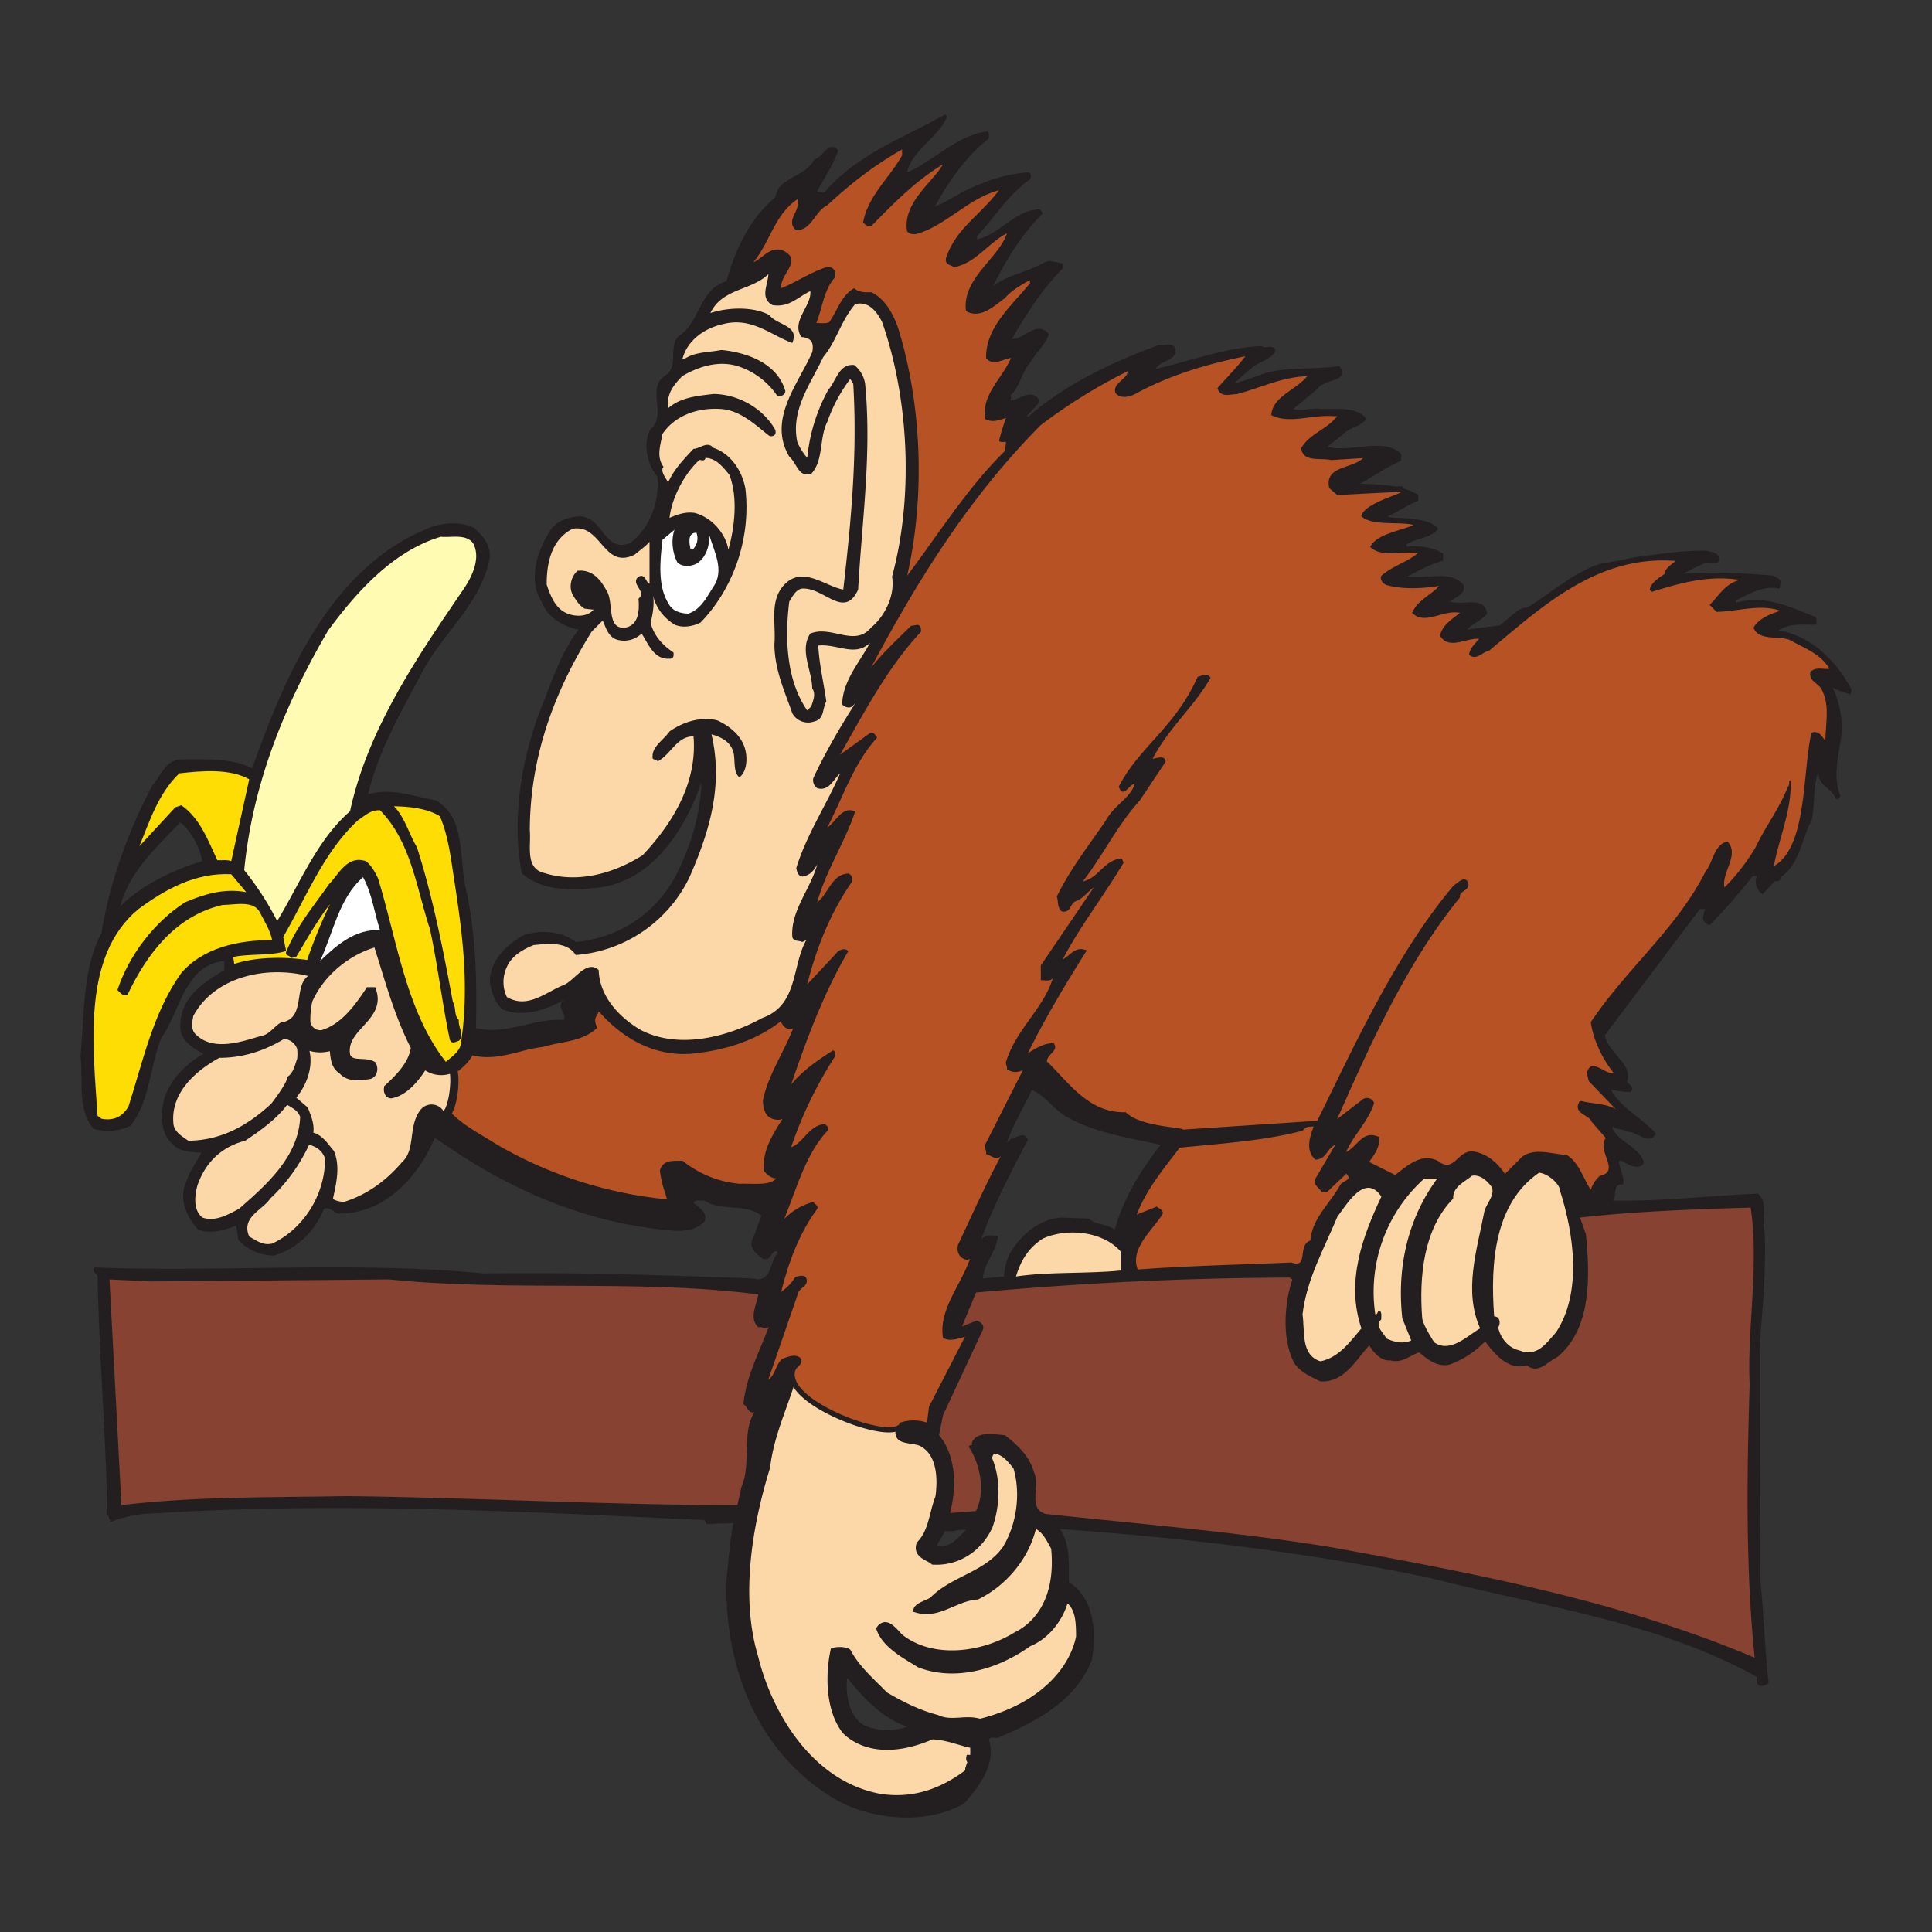 <svg id="Graphic_elements" data-name="Graphic elements" xmlns="http://www.w3.org/2000/svg" viewBox="0 0 1200 1200"><rect x="0" y="0" width="1200" height="1200" fill="#333333" stroke="none"/><defs><style>.cls-1{fill:#231f20;}.cls-2{fill:#fcd7a8;}.cls-3{fill:#b75225;}.cls-4{fill:none;}.cls-5{fill:#fff;}.cls-6{fill:#fffbb2;}.cls-7{fill:#fddd04;}.cls-8{fill:#874231;}</style></defs><g id="Layer_1" data-name="Layer 1"><path class="cls-1" d="M1150,428.24c-8.84-16.9-25-33.64-45.27-36.59,6.36-4.95,16.13-3.4,23.56-3.71-.15-1.71.63-4.49-1.23-5-14.88-5.73-30.55-13.63-48.37-8.67l-.62-1.25c8.37-4.34,17.83-9.61,27.28-7.43l.63-3.73c.15-2.63-3-2.94-4.35-4.34-18.29-1.39-38-2.63-55.8-1.24a118.49,118.49,0,0,1,12.4-6.2c2.79-2.32,11.16,2.64,9.3-4.34-1.24-3.09-6-2.94-7.44-3.72-23.09-.15-44.18,4.5-65.73,8.06-16.89,5.12-30.54,18.14-45.88,27.29-5.9-.31-11.17,7.28-17.37,11.16L911.28,391c2.93-3.57,9.29-5.59,12.4-9.93-2-11.47-14.27-4.64-22.95-7.43,2.94-2.79,10.39-4.65,8.07-10.54-7.45-9.15-23.88-3.26-34.73-5,7.29-3.72,14.41-7.75,22.32-9.92v-4.34c-6.35-4.18-14.11-4.8-22.32-4.34l-.62-1.24c6.2-4.19,15.5-3.87,19.84-9.92-7.75-8.06-21.08-5-31.62-7.44,6.51-2.94,12.56-7.29,19.22-9.93v-3.71c-10.38-6.05-23.26-6.36-36-6.82,8.52-4.81,16.58-10.39,25.42-14.26V281.9c-11.32-10.54-30.39-.61-45.88-4.34l9.29-7.43c4.81-5.12,11.17-4.81,14.89-9.93-5.43-7.59-17.83-6-27.91-6.2-6.2-.93-12.4,1.86-17.35,0l14.87-12.4c4-6.36,20.93-4.49,13.64-14.26-13.33,2.17-29.76.62-43.4,3.72-7.28,2-14.73,5.58-21.7,6.82,4.18-3.57,5.73-5.43,9.92-8.68,4.8-4.65,12.71-5.58,15.5-11.16-.78-4.81-6.2-1.08-8.68-3.1-23.4,1.08-44.64,9.45-65.73,14.26,3-5.74,13-4.65,12.4-12.4-1.39-4.5-7.75-1.86-10.54-2.48C690.84,225,662,238.35,638.44,259l-.61-.62,6.81-7.44c2.33-4.64-3.56-6.51-6.81-5.58-3.73.62-7.14,3.88-10.55,3.1,1.09-.62.47-2,.62-3.1,5.59-5.42,6.52-13.8,11.79-19.84,3.25-6.2,9.76-11.16,11.77-18-7.43-9-15.5,3.41-22.94,3.1,9.31-16.28,18.45-30.39,31.63-44v-3.11c-3.72-.15-7.44-2.32-11.17-.62-11,6.2-23.4,7.91-32.23,14.88,8.83-17.35,17-31.16,31-45.26L645.89,130c-15.51.31-25.43,16-39.07,18.6v-1.86c11.78-12.56,18.6-25,32.87-35.34,1.08-1.24.93-4.19-1.25-4.34-13.49.93-25.57,5.11-37.2,10.54-6.51,3.1-14,8.22-20.46,10.54,8.52-15.66,19.53-31.47,33.48-42.16-.31-1.55.77-3.57-1.24-4.34-19.07,2.48-33.48,18.75-49.6,25.42,2.79-13.65,20.15-22.17,24.8-34.73L587,71.08c-25.58,14.57-53.32,24-73.79,47.13-.62,2-4,1.4-5.58.62,4.34-8.53,10.08-16.44,13-25.43-6.51-6.82-9.14,4.5-14.88,5.59-5.11,11-22.48,10.85-24.19,23.56-15.65,12.87-24.95,32.71-30.37,52.09-17.21,5.11-16.13,25.88-29.77,34.1-6.66,7.44.77,19.06-8.68,24.8-11.32,7.75,1.7,25-8.68,32.87-5.11,9.61-1.71,22.78,4.34,29.76.93,16.43-4.81,31.62-16.74,40.92-17.36,7.45-16.9-19.37-34.73-16.12-5.73.77-11.78,3.56-14.88,8.06-7.75,11.94-14.72,30.54-5.58,44.65,3.26,9.77,13.64,15.65,22.94,17.36-11.77,15.35-17,33.48-24.18,50.84-11.16,30.38-17.67,65.88-11.16,100.45,11.78,10.54,28.68,10.86,44.65,9.31,35.5-2.79,56.26-35.2,67-65.73-.77,20.62-7,40.46-16.12,58.28-12.71,23.56-35.19,38.3-62,40.93-8.38-6.82-23.1-8.06-33.49-3.72-9.77,5.89-19.53,14.88-19.84,27.9.62,6.51,2.95,13,7.44,17.37,13.33,6.2,28.21-.32,39.06-5.59-6.36,3.57,1.71,9-.62,12.4-19.37-1.08-36,9.77-54.56,5,.77-29,0-55.8-5.58-83.71-5.43-19.53.15-46.5-19.22-57.66-14.26-2.48-28.07-8.06-42.17-3.72,6.35-26.66,20-50.38,32.86-74.41,12.4-25.11,37.83-43.87,42.79-73.17.31-7.44-4.5-13.33-9.92-18-7.91-3.87-17.67-3.26-26.05-.62C206,351,177.11,419.25,156.65,477.23c-12.71-6.51-28.52-5.58-44-5.58-10.07.46-12.24,9.61-18,16.12C79.76,516,68.45,546.83,63,579.54c-11.78,22.32-10.54,50.07-13,76.27,1.7,15.5-2,33.79,8.06,45.26,7.29,2.17,16.43,1.55,22.94-1.86,12.09-14.73,11.94-36.74,19.22-54.57,11.94-16.89,14.27-45.11,39.07-47.74v5.58c-13.18,8.06-27.13,16.9-27.28,34.11-.78,9.29,7.44,13.95,14.26,18-12.4,7-24.19,19.69-25.42,34.11-.63,7.91-.16,16.74,6.82,22.32,4,4.5,11.78,4.5,17.36,5-3.1,6-7.13,11-9.3,18-5,10.69.31,22.31,7.44,29.76,7.9,2.94,16.43.16,23.56-2.48L148,769.9c4.34,5.58,13.49,10.07,22.32,9.92,14.27-4.34,25.27-14.88,31-29.14,3.72-.93,5.73,2,8.68,3.1,29.76.31,49.91-23.41,60.14-47.13,42.79,30.54,91.78,53.17,147.58,57.67,7,.77,15-.46,19.84-5.58,2.33-5.9-3.72-8.69-6.82-11.78,2.33-2.33,3.72-.78,6.82-1.25,10.23,6.83,25.42,1.56,35.34,9.31l-4.95,13.64c-3.41,5.58,1.08,9.76,5.57,13,5.43,2.79,5.28-5.74,9.31-4.34v1.24c-5,5.58-3.57,18.91-15.5,15.5-55.19-2-108-3.87-166.8-3.1-80.92-7.75-163.54-.62-241.83-3.72-1.7,2.33.31,3.1,1.86,5,1.09,49.76,5.11,98.44,6.2,148.19l1.86,5C77.9,941.5,88.14,940,99,939.8c112.54-7,228-.78,338.55,4.34l1.25,2.48,16.74-.62c-2.33,11.47-2.95,23.56-4.34,35.34-1.25,57.2,21.39,110.37,70.06,137.65,22.79,11.63,54.57,14.26,77.51,1.25,9.61-10.86,20-24.19,15.5-39.69,1.08-2.32,3.72-.77,5.58-1.24,23.26-9.61,48.68-22.94,58.29-48.36,2.94-17.83,1.55-38-14.26-48.37,0-10.23.92-23.87-5.58-32.86,77.82,5.43,155.64,14.72,230,30.38,68.67,17.67,140.91,27,202.77,61.39,0,2-.47,4.49,1.85,5.58a6.25,6.25,0,0,0,5.58-1.86c-2.32-20.62-2.94-41.86-5-62.63L1093,833.77c2-22.33,3.88-44.65,3.1-68.21-2.32-7.75,2.64-18.45-4.34-24.19-29.92,1.4-60,4.81-89.91,4.34,2.49-3.09-.46-10.69,6.2-9.92,1.24-4.8-2-9.3-2.48-14.25,1.25-1.71,2.48.46,3.72.61,3.11,1.87,9.61,4.66,11.79,0-2.33-9.76-17.37-13.33-19.85-22.32,2.79,1.7,6.52,1.24,9.31,3.1,6.35-.46,13.48,9.15,18,1.24-7.76-9.15-21.7-15.81-27.91-27.28,3.41.47,8.68,1.7,12.41,1.24,2.16-3.1-1.09-4.34-2.48-6.2,4.18-11.17-12.72-18.45-13.65-29.14l58.91-78.13h3.1l-1.24,5.58a5.28,5.28,0,0,0,4.34,4.34c9.14-9.46,18.45-20,26.66-30.39h2.49a9.05,9.05,0,0,0,3.71,11.16l7.44-8.06c2.18.31,3.73-.15,3.73-2.48,11.77-7.9,12.86-23.56,19.22-35.34,2.17-9.77.61-21.24,4.34-30.38-1.4,8.21,7.9,10.23,10.54,16.74,1.7,1.71,1.7-.47,3.1-1.24-4.65-10.23-1.86-23.56,0-34.1a57.18,57.18,0,0,0-5-33.49c3.42,2,7.45,3.1,11.17,4.35ZM74.8,562.8c5.27-20.93,22.48-36.74,37.21-52.09,7,6.05,11.78,15,13.64,24.19C107.05,540.33,87.67,550.09,74.8,562.8ZM534.27,1070c-7.29-6.82-9.15-17.83-8.07-27.9,10.24,12.87,21.86,25,37.21,30.38C556.43,1075.28,541.86,1075.74,534.27,1070ZM582,959.64l5-8.68c4.65.77,8.37-1.4,13-.62C595.19,955,589.45,962.43,582,959.64ZM692.39,763.7c-5.27-3.57-11.78-3-16.13-6.82l-17.35-.63c-13.8,1.09-25,11-31.63,22.33a36.67,36.67,0,0,0-3.72,14.26l-13,1.24c.15-8.53,8.21-16.59,9.3-26-3.41-1.09-6.2-1.24-9.3.62l-1.24,1.24c7.91-21.39,18.45-41.7,29.14-62-2-5.73-7-1.09-10.54-.62l-2.48,2.48c3.26-10.38,10.39-21.85,15.5-32.86,7.29,3,14.11,12.24,20.46,16.12,18,10.54,39.07,13.49,59.53,18C708.2,727.27,698,744,692.39,763.7ZM1124.5,417.26c-1.24,5.58,4.65,7,6.82,10.54,5.43,10.39,2.64,20.31,2.49,32.24-2-2.32-3.88-6.66-8.69-5-5.73,26.2-2.59,70.82-23.27,82.88,2.33-14.58,11.65-36.37,10.25-53.11-1.55-.16.07,2-1.63,4-5.74,14.27-13.41,23.58-20.07,37.53a126.28,126.28,0,0,1-19.23,24.8c-2.16-9.29,9.62-20,1.86-28.52-8.52,1.86-9,13-13.63,18.6-18.14,35.81-48.68,59.84-71.32,93.63,1.86,12.25,7.61,23.09,14.27,31.63-5.89.93-14-10.24-16.75,0l1.25,5,16.74,17.37c-6.2-3.57-14.88-3.26-21.08-5h-1.24c-5,7.75,5.88,8.37,7.44,13l8.68,9.92c-5.89,8.22,9.61,20.62-3.72,23.56a19.44,19.44,0,0,0-5.59,8.68c-5-7.75-7.13-16.74-14.88-21.7-9-.46-20.15-4.8-27.9,1.24l-10.53,10.54c-4.2-6.36-10.24-11.94-18-13.64-11.47-2.94-12.87,14-23.57,5.58-10.84-5.58-20,4-26.65,8.68l-16.13-8.06c3-4.19,7-9.14,6.2-15.5-10.38-4.65-13.17,5.89-20.46,9.3,4.81-11,13.49-18.45,17.36-30.38a4.68,4.68,0,0,0-6.82-2.49l-16.12,12.41c21.08-47.6,43.25-97,76.27-137.66-.93-4.18,6.82-4.18,5-9.29-2-4.5-6.28.21-8.91,1.91-35.19,41.55-60.89,97.7-84.77,146.06L735,701.53c-2-1.71-26.7-1.73-35.81-10.82-22.64.77-35-18-49-31.63.47-4.65,7.6-6.5,4.34-11.15-5.58-.48-12.09,3.56-16.12,6.2,10.39-21.24,23.41-43,36.58-63.87-6.66-3-9.77,2.63-14.88,5.58,9.61-18.92,25.74-39.84,37.82-60.15-.77-.78-.46-3.26-2.48-2.48-10.38,2-12.71,11.62-22.94,14.26,12.71-16.43,21.7-35.34,35.35-50.22l16.12-24.19c0-4.34-5.74-2.16-8.06-1.86C725.8,452,741.45,439,751.84,421c-1.71-3.57-5.73-1.24-8.06-.62-14,31.47-36.28,43.4-49,68.21,2.94,7.59,6-1.09,9.92-1.86-2.17,8.52-12.87,13.33-18,22.94-10.7,15.65-22.33,30.54-30.39,47.13,1.09,3.09.16,7,3.1,9.29,6.36,1.09,4.5-5.73,9.92-6.82,4-2.17,6-5.42,9.92-8.06l-32.86,48.37v9.3c2.48-.46,5,1.08,7.44-1.24-6,19.22-22.94,31.62-29.14,52.08-.16,1.56,1.09,2.64.61,4.34,3.57,2.17,6,2.17,9.93.63l-23.56,46.5c-.47,2.17,1.23,3.41.62,5.58,3.09.46,6.2,4.5,9.3,1.24-9.77,18.14-18,36.74-26.66,55.18-1.09,4.81,1.23,8.38,5.57,9.31l1.86-.62c-5.58,16.27-19.53,31.47-16.74,49,4.19,2.48,8.68.62,13.65-.62L577,873.63l-1.24,9.92a25.81,25.81,0,0,0-16.74,0c-3.57,11.16-70.69-13.18-65.1-32.24,1.08-3.26,5.73-4,3.09-8.07-3.41-2.63-7.75-.46-11.16.62-4.18,3.72-4.18,9.92-8.68,13l18.61-53.95c1.39-3.72,6.81-4.19,4.95-9.3-1.54-2.32-4.8-.93-6.81-.62-2.48,4.34-4.66,6.2-8.69,9.3,4.19-17.2,10.85-36,22.32-51.46.93-2.18-1.55-3-2.48-4.35a38.73,38.73,0,0,0-18,10.54c7.76-18.91,13.49-40.92,27.29-55.18.62-1.7-.93-2.63-1.86-3.72-9.93.31-13.65,11.93-21.08,14.26A251.79,251.79,0,0,1,518.7,656c0-1.4.3-3-1.25-3.72-10.38,6.81-17.82,11.62-26,21.08,9.29-27.13,20-56.43,35.34-82.48-1.56-2.79-6.2-.77-7.44,1.25l-18,19.22c5.74-22.79,14.58-44.8,27.91-63.87.31-2.17-.31-4.34-2.48-5-10.24.62-12.1,12.25-19.23,18,5-18.75,17.06-37,23.57-56.43-7.91-4-12.1,6.68-17.37,9.93,10.08-19.22,16.44-40,31-55.81-1.09-1.86-2.48-4.34-5-2.48l-18,13c14.11-24.65,29.46-54.25,50.23-76.27.15-2,0-4.49-2.48-4.34l-3.72.63c-9.14,9-17.36,16.58-24.8,26,28.68-53.94,60.92-106,105.41-150.67a337.18,337.18,0,0,1,53.94-33.48c.47,4.49-10.07,7.75-7.43,13.64,3.41,3.87,9.3,2.17,13,0,20.93-11.31,43.88-18.14,67.6-22.94-5.59,7.29-10.86,12.4-17.37,19.83,2.17,6.06,7.29,3.73,11.78,3.73,14.73-3.73,28.06-10.7,44-11.16-7.13,8.68-21.69,12.71-22.31,24.18,11.31,5.74,25.26-.46,38.44.62h2.48c-6.2,8.22-17.05,10.7-22.32,19.84.78,9,12.09,5.9,18.6,7.44l19.84-1.24c-6.82,6.83-24,4.65-21.08,18.61l5,4.34L871,305.42c-6.67,3.41-23.24,7.67-25.57,15.11,6.35,6.5,23.94,3.23,32.46,5.56-7.13,3.41-23.16,5.6-26.88,13.66,7.13,6.82,19.85,2.48,29.76,3.72-7.13,6-15.5,7.75-22.94,14.26-.78,2.64,1.09,4.65,3.1,5.58,9.77,2.95,22.63,2.33,32.87.63-4.5,5.42-13.32,8.66-16.74,16.74,8.06,8.06,18.9-2.18,29.76,0-4.5,3.56-11.32,7.74-12.4,14.26,5.58,9,16.12,1.23,24.18,1.85-2.63,3.42-5.58,5.58-6.2,9.92,4.5,3.88,8.21-1.7,12.4-2.47,32.09-26.67,67-59.69,115.95-55.81-2.48,2-7,5-6.82,8.06-3.72,2.48-8.68,5.58-9.3,9.92l1.24,1.24c17-5.27,34.88-10.54,54.57-7.44-9,2.48-12.4,9.3-18.61,15.5l4.34,4.34c13.18-.15,26.83-5.11,39.69-.62-6.82,1.86-14.27,5.43-16.74,10.54,3.41,8.22,14.88,4.81,22.32,7.45,9,5.11,19.38,8.52,24.8,18C1132.88,416,1128.07,413.84,1124.5,417.26Z"/><path class="cls-2" d="M1135.74,418.32c-5.43-9.45-15.81-12.86-24.81-18-7.43-2.64-18.9.77-22.32-7.44,2.49-5.12,9.92-8.68,16.74-10.54-12.86-4.5-26.5.46-39.68.61l-4.34-4.33c6.2-6.21,9.61-13,18.6-15.5-19.68-3.11-37.51,2.16-54.56,7.43l-1.25-1.24c.63-4.34,5.59-7.44,9.31-9.91-.16-3.11,4.34-6.05,6.82-8.07-49-3.88-83.87,29.15-116,55.81-4.18.77-7.9,6.36-12.4,2.48.62-4.34,3.57-6.51,6.2-9.92-8.06-.62-18.6,7.13-24.18-1.87,1.09-6.5,7.91-10.69,12.4-14.25-10.84-2.17-21.7,8-29.76,0-1.09-9.15,12.24-11.32,16.74-16.75-10.23,1.71-23.1,2.33-32.86-.62-2-.93-3.88-2.94-3.1-5.58,7.44-6.51,15.81-8.21,22.94-14.26-9.92-1.24-22.64,3.1-29.76-3.71,3.72-8.07,13.32-9.62,20.46-13-8.53-2.32-19.69.31-26-6.2,2.32-7.44,12.55-9,19.22-12.41l-34.1-.61-5-4.34c-2.94-13.95,14.26-11.79,21.09-18.6l-19.84,1.24c-6.52-1.55-17.83,1.55-18.61-7.44,5.27-9.15,16.13-11.63,22.33-19.85h-2.49c-13.17-1.08-27.12,5.12-38.44-.62.62-11.47,15.2-15.5,22.33-24.18-16,.47-29.3,7.44-44,11.16-4.5,0-9.61,2.32-11.78-3.72,6.5-7.44,11.78-12.56,17.36-19.84-23.72,4.8-46.66,11.63-67.59,22.94-3.72,2.17-9.61,3.88-13,0-2.64-5.89,7.9-9.14,7.44-13.64A337.45,337.45,0,0,0,645.89,267c-44.49,44.65-76.74,96.74-105.41,150.68,7.43-9.46,15.65-17.05,24.8-26.05L569,391c2.48-.16,2.63,2.32,2.48,4.34-20.78,22-36.12,51.62-50.22,76.27l18-13c2.48-1.86,3.88.62,5,2.48-14.58,15.81-20.94,36.58-31,55.8,5.27-3.25,9.46-13.95,17.36-9.92C524,526.37,512,544.66,507,563.41c7.13-5.73,9-17.35,19.22-18,2.17.62,2.8,2.78,2.48,5-13.33,19.06-22.17,41.08-27.9,63.86l18-19.22c1.24-2,5.9-4,7.44-1.24-15.35,26-26,55.34-35.34,82.47,8.22-9.46,15.65-14.26,26-21.08,1.55.77,1.24,2.32,1.24,3.71a252.71,252.71,0,0,0-27.28,56.43c7.44-2.33,11.16-14,21.08-14.26.93,1.09,2.48,2,1.86,3.72C500,719.05,494.28,741.06,486.53,760a38.51,38.51,0,0,1,18-10.54c.93,1.39,3.41,2.17,2.48,4.34-11.47,15.5-18.14,34.25-22.32,51.46,4-3.1,6.2-5,8.68-9.3,2-.31,5.27-1.71,6.82.62,1.86,5.12-3.57,5.58-5,9.3q-9.3,27-18.6,53.94c4.49-3.09,4.49-9.29,8.68-13,3.41-1.09,7.75-3.26,11.16-.62,2.64,4-2,4.8-3.1,8.06-5.59,19.06-14.42,36.74-16.74,57-10.86,35-18.92,79.68-7.45,117.82,9.31,38.44,35.82,79.21,77.52,86.81,21.69,3.25,39.37-3.88,54.56-15.51v-1.85c.62-1.4,1.09-5.28,2.48-3.11,1.4-3.72-2.48-.15-1.86-3.72h2.48v-7.44c-8.06-1.55-16-5.26-25.43-5.58-16.89,7.29-39.52,11-53.94-3.1-10.85-13.48-10.54-35.81-7.44-50.23,2.33-.77,7.29-.77,9.3.63,5.74,10.69,14.58,18,22.94,26.66,9.77,5.74,20.78,11.32,32.25,14.26,8.68,4.19,17.67-.31,26.66,2.48,26.2-6.51,55.81-24,61.38-52.71,0-9-.15-18.91-8.06-23.56-2.78,11.94-11.62,23.41-22.94,27.9-18.45,13.18-44.48,22.33-68.21,13-9.45-5.88-21.08-11.93-24.79-22.31,5.11-7.29,11.16,4.18,14.88,6.2,20.15,14.41,50.38,9.76,70.06-2.49,20.62-9.91,25.59-33.32,23.57-53.94-3.26-5.74-5.74-11.63-12.4-14.26-4,19.22-17.68,36-35.35,44.64-13.49.77-23.87,12.4-37.82,8.06,1.24-3.1,6.66-4,9.91-6.2,12.88-13.33,33.65-15.5,45.27-31.62,8.84-14.26,11.94-34,6.82-50.85-3.41-4.18-7.44-9.45-13-9.92-2.48-.15-3.09,2.64-3.72,4.34,5.74,12.56,5.12,29.3.63,42.17-6.36,14.1-19.85,23.25-35.35,22.32-2.79-2.64-11-3.88-8.69-11.16,7.6-7.6,7.91-19.38,11.79-29.15,1.7-11.93.77-25.88-8.68-32.24-6.05-4.65-19.07,0-15.51-11.16a25.84,25.84,0,0,1,16.75,0l1.24-9.92,22.32-43.41c-5,1.24-9.45,3.11-13.64.63-2.79-17.52,11.16-32.71,16.74-49l-1.86.62c-4.34-.93-6.67-4.5-5.58-9.3,8.68-18.45,16.9-37.05,26.67-55.19-3.11,3.26-6.2-.77-9.31-1.24.63-2.17-1.09-3.41-.62-5.58l23.56-46.5c-3.87,1.55-6.35,1.55-9.91-.63.46-1.7-.79-2.78-.63-4.33,6.2-20.47,23.1-32.87,29.14-52.09-2.47,2.32-5,.78-7.43,1.24v-9.3l32.86-48.36c-3.88,2.63-5.89,5.89-9.92,8.06-5.43,1.08-3.57,7.9-9.92,6.82-2.95-2.33-2-6.2-3.11-9.31,8.07-16.58,19.69-31.46,30.39-47.12,5.12-9.61,15.81-14.42,18-22.94-3.88.78-7,9.46-9.92,1.86,12.71-24.8,29.3-49.61,49-68.21,2.32-.62,6.35-2.94,8.06.62-10.39,18-26,31-36,50.23,2.33-.31,8.06-2.48,8.06,1.86l-16.12,24.18c-13.64,14.88-22.63,33.79-35.34,50.23,10.23-2.64,12.55-12.25,22.94-14.27,2-.77,1.7,1.71,2.48,2.48-12.09,20.31-28.21,41.24-37.83,60.15,5.12-2.94,8.22-8.53,14.88-5.58-13.17,20.93-26.19,42.63-36.57,63.86,4-2.63,10.54-6.66,16.12-6.2,3.25,4.65-3.88,6.51-4.35,11.17,14,13.64,26.36,32.39,49,31.62,11.63,2.63,25.89,8.22,37.2,2.48,1.86-5.43,7.29-.46,9.31,1.24l76.26-8.06c23.87-48.36,44.81-98.59,80-140.14,2.64-1.7,7.91-2.63,9.93,1.86,1.86,5.12-5.89,5.12-5,9.31-33,40.61-55.18,90.06-76.26,137.65l16.12-12.4a4.68,4.68,0,0,1,6.82,2.48c-3.88,11.94-12.56,19.37-17.37,30.38,7.29-3.41,10.08-13.95,20.47-9.3.77,6.36-3.26,11.32-6.2,15.5L866,732.69c6.66-4.65,15.81-14.26,26.66-8.67,10.7,8.36,12.09-8.53,23.56-5.59,7.75,1.71,13.8,7.29,18,13.65l10.54-10.55c7.75-6,18.91-1.7,27.9-1.24,7.76,5,9.92,14,14.88,21.7a19.56,19.56,0,0,1,5.58-8.68c13.33-2.94-2.17-15.34,3.72-23.56l-8.68-9.92c-1.54-4.65-12.4-5.27-7.44-13H982c6.2,1.71,14.88,1.39,21.08,5L986.3,674.41l-1.24-5c2.79-10.22,10.85.94,16.74,0-6.66-8.52-12.4-19.37-14.26-31.62,22.63-33.79,53.18-57.82,71.31-93.63,4.65-5.58,5.11-16.74,13.64-18.6,7.75,8.52-4,19.22-1.86,28.53a126.59,126.59,0,0,0,19.22-24.81c6.67-13.95,11.63-28.52,17.37-42.78,1.7-2,2.78,1.08,4.34,1.24,1.39,16.74-4.5,33.17-6.83,47.75,15-22.33,14.11-51.32,19.85-77.52,4.8-1.7,6.66,2.64,8.68,5,.15-11.94,3-21.86-2.48-32.25-2.17-3.57-8.06-5-6.82-10.54C1127.52,416.77,1132.33,418.94,1135.74,418.32Z"/><path class="cls-3" d="M639.69,174c-5.59,3-11.94,6.83-15.51,11.17C617.52,190,609,198.35,600,193.24c-2.63-20.46,20.46-32.71,25.42-48.37-11.78,6.2-19.69,18.76-32.86,21.08-2.32-1.55-5.74-1.55-5-5.57,6-18.45,21.54-26.83,32.86-42.17-16.59,4.34-28.83,17.51-44.64,24.8-3.72,1.24-8.84,4.49-12.4.62-2.79-17.82,15.81-30.23,22.32-41.54-16.44,9.76-30.85,24.33-44,37.82-1.85,1.24-4.34,0-5.57-1.86,3.09-16.59,16-27,24.17-41.54V92.78c-18.13,10.54-31,20.47-46.5,34.73-7.59,3.57-9.61,15.5-19.22,15.5-7.29-5.89,3.25-12.4.62-19.22-14.26,9.76-16.9,26.66-27.28,39.06,5.57-2,10.85-11,19.22-6.82,11.47,6.2-3.1,14.57-1.86,22.95,9.92-4,17.67-9.61,27.9-13a4.51,4.51,0,0,1,5,6.83c-6.51,7.59-7.44,18.6-11.16,27.9,2.64-.16,5.73.47,8.06-.62,4.81-6.67,7.6-16.9,15.5-21.08,2.79,2.63,6.67,2.63,10.54,2.48,8.68,4,13.8,13.79,16.74,22.32,14.89,48.21,16.75,105.1,5.59,153.77,20.3-27,37.51-54.71,60.76-77.5l.63-5.58c-1.4-.16-3.26.46-4.35-.62a136.74,136.74,0,0,1,4.35-14.27c-4.66,1.4-8.38,3.1-13,.62-2.17-15.35,10.39-24.8,16.12-37.82-3.88,0-11.15,5.58-15.49,0-.32-19.23,16-32.56,27.28-46.51Z"/><path class="cls-2" d="M531.17,436.92l-1.23,1.24c-1.71,2.17-5.27,1.24-6.83-.62.15-14.41,10.7-26,17.37-38.44-9.15,9.29-20.47.62-32.25,1.86.62,11.93,3.41,23.1,5,34.72-2.48,4.19-1.08,11-7.44,12.4a11.19,11.19,0,0,1-13.65-5c-4.8-13.79-11-27-11.15-42.78,1.08-13.64-3.26-27.13,6.2-37.2,11.47-11.94,25.27,1.08,36.58,3.09,4.81-42.16,8.84-83.24,6.21-127.73l-1.87-3.1a98,98,0,0,0-14.26,26.67c-5.11,10.07-2.17,23.87-9.92,32.23-8.06,2.64-8.84-6.5-13.64-10.54-13.8-23.25,5.73-45.41,14.26-65.1,1.08-6.36-.93-8.68-6.82-9.31-6.51-9.91,6.51-19.21,5.58-28.51-8.06,3.87-13.17,10.38-23.57,8.68-7.9-4.5-2.78-12.4-2.48-19.23-10.54,10.39-28.67,8.69-36,24.19,10.7-3.57,26.51-4.19,36.59,1.24,4.64,6.35,19.06,6.35,14.25,17.36-13.17-4.81-25.26-16.28-42.77-11.78-11,2.32-22.33,9.61-25.43,21.7h1.24c6.51-4.5,15.19-4,22.94-5.58C464.67,219,483,226,487.76,242.84c.16,2.79-3.4,3.56-4.95,3.1A46.91,46.91,0,0,0,458,227.34c-12.08-3.57-24.33.46-34.1,6.2-5.12,5.11-10.39,11.31-8.68,19.84,7.75-6.66,17.83-7.44,27.91-8.68,15.81.15,31.16,9.3,38.43,22.32.78,2.79-.92,4.5-3.71,3.73-8.69-6.82-18.45-16.43-31-16.75-14.42-.77-27.91,4.5-35.35,15.5-1.24,7-4,14.11.62,20.46-2.56,3.1,2.58,8.05,2.77,9.92,3.61-8.21,9.64-14.43,15.83-21.07,4.19-.16,8.68-5.12,12.41-.63C453.67,281.6,461,292.3,463,303.61c3.57,31.46-7.9,62.47-27.9,83.09-4.65,2.32-11.16,3.56-16.12,1.24-7.13-4.49-12.4-11.32-13.64-19.85,1.39,6.21.15,13.49-1.24,18.61,1.86,7.9,7.29,13.95,14.26,18.6,0,1.39.31,2.95-1.24,3.72-10.85,1.55-14.26-9-18.6-15.5a15.74,15.74,0,0,1-15.5,3.72c-5.43-1.86-6.82-7.91-8.68-11.79l-6.83,6.83c-22.94,36.89-38.28,77-38.44,123.39.93,9.77-3.25,23.87,9.3,26.66,21.55,6.67,44-.46,60.77-11.15,18.13-19.23,34.1-44.5,31.62-73.8-10.54-.15-14.26,11.63-22.32,15.51-.78-1.71-3.57-.31-3.1-3.1-.31-6.05,7-10.39,10.54-15.5,8.37-5.9,19.38-9.46,29.76-6.83,7.91,3.72,15.35,9.77,17.36,18.6,1.4,5.9.63,13.49-3.71,16.74-4-2.94-2.49-10.38-3.72-15.49-1.71-6.52-7.61-9.61-13.65-11.17,7.6,32.25-1.7,61.39-13.64,88.67a85.63,85.63,0,0,1-70.68,48.37c-5.43-8.53-17.06-7-26.05-6.2-6.36,2.48-13.8,6.66-16.74,13.64a21.71,21.71,0,0,0,0,18.6c12.86,7.75,24.34-3.1,35.34-7.44,6.82-2.79,14.11-16,21.7-9.3.47,16.28,12.72,29.46,26.05,37.2,23.71,12.4,54.26,4.34,75.64-7.44,22.33-7.9,18.14-32.24,27.29-48.36l-2.48,1.24c-2-1.09-5.42-.16-6.21-3.1-1.23-16.28,11.33-29.76,15.51-45.27-1.7,3.41-4.18,6.51-8.06,7.44-3.41,1.25-4.65-2.79-5-5,6.35-20.77,18.91-39.53,27.28-58.9-4.34,3.87-6.82,11.31-14.26,9.3a6.11,6.11,0,0,1-2.48-6.2C512.57,467.31,522.33,450.72,531.17,436.92Z"/><path class="cls-2" d="M414.89,299.88c-.09.21-.2.41-.29.62A.55.55,0,0,0,414.89,299.88Z"/><path class="cls-2" d="M547.91,200.06c-2.94-5.74-7.9-13.33-16.74-11.16-9,10.54-11.63,23.09-19.84,32.86-7.75,16.59-20.3,32.7-16.12,52.71a36.42,36.42,0,0,0,6.2,9.92,109,109,0,0,1,13-42.17c5.11-5.89,6.67-16.43,16.12-15.5a18.24,18.24,0,0,1,6.82,11.78c4.19,43.4-2,84.79-4.34,127.73-8.84,19.07-21.54-2.17-35.34-.61-3.72,1.08-5.59,5.11-7.44,8.06-2.95,23.71-1.55,49.29,11.16,67.58l2.48-2.48c1.09-3.41,3.1-7.75.62-11.16-.16-11.47-8.06-23.56-1.24-34.1,13.18-5.43,27.44,8.67,37.82-3.73,8.53-7.13,15-20,13-31.62C567.6,308.26,564.5,247.49,547.91,200.06Z"/><path class="cls-4" d="M1122.39,419.3l.38-.36c3-2.82,6.51-2.56,9.38-2.33l.4,0c-4.06-5.3-10-8.35-16.33-11.55-2-1-4-2.06-6-3.18a32.49,32.49,0,0,0-8-1.14c-5.9-.38-12.59-.81-15.25-7.21l-.29-.72.33-.69c2.23-4.6,7.6-7.67,12.17-9.53-6.41-1-13-.1-19.91.82a114.86,114.86,0,0,1-13.63,1.25H1065l-6.07-6.06,1.21-1.22c1.59-1.58,3-3.23,4.38-4.83,2.71-3.17,5.33-6.21,8.92-8.47-17.38-1.23-33.3,3.7-47.53,8.1l-1,.3L1022.3,370l.12-.86c.69-4.82,5.44-8,9.34-10.64.34-2.16,2-4,3.9-5.63-42.35-1.34-74.44,25.58-102.88,49.48-2.48,2.08-4.94,4.15-7.39,6.18l-.34.29-.44.08a12.23,12.23,0,0,0-3.58,1.67c-2.68,1.61-6.35,3.8-10.26.42l-.72-.61.14-.94c.48-3.36,2.19-5.62,4-7.7-1.37.23-2.8.58-4.28.94-6.12,1.5-13.06,3.19-17.44-3.87l-.34-.55.11-.64c.91-5.48,5.28-9.36,9.33-12.5a45.82,45.82,0,0,0-8.07,1.69c-6.25,1.71-12.72,3.48-18.15-1.95l-.42-.42-.07-.59c-.84-7.06,5.22-10.47,10.57-13.47.53-.3,1.06-.59,1.57-.89-7.46.78-18.15,1.12-27.05-1.56l-.22-.08c-2.75-1.27-5.06-4.12-4-7.63l.14-.48.37-.33a56.23,56.23,0,0,1,12.3-7.72c2.36-1.21,4.64-2.37,6.83-3.76-1.81,0-3.67.13-5.5.23-7.48.43-15.21.87-20.5-4.19l-.89-.85.51-1.12c3.09-6.68,9.78-9.29,15.73-11.57-1.12-.09-2.28-.16-3.46-.24-6.35-.39-12.93-.79-17.51-5.49l-.72-.73.3-1c1.76-5.61,7.25-8.23,12.57-10.32l-26.46-.48L823.52,307l-.12-.57c-2.22-10.51,5.91-13.34,12.45-15.62,1.08-.37,2.17-.75,3.22-1.16l-12.89.8-.25-.06a31.81,31.81,0,0,0-5.9-.53c-5.63-.18-13.33-.43-14-8.43l0-.54.27-.47c3-5.29,7.78-8.45,12.35-11.52a54.32,54.32,0,0,0,7.7-5.82,79.06,79.06,0,0,0-13.77.94c-8.21,1-16.71,2.11-24.17-1.67l-1-.51.06-1.12c.44-8.13,7-12.78,13.34-17.28,2.15-1.53,4.35-3.09,6.3-4.78-8.57.89-16.39,3.53-24.59,6.3-4.73,1.59-9.61,3.24-14.61,4.5l-.42.05c-.89,0-1.83.11-2.82.21-3.55.4-8.43.93-10.58-5.07l-.35-.95.67-.76c2.27-2.59,4.37-4.89,6.4-7.11,2.72-3,5.33-5.81,7.93-8.94-25.06,5.39-45,12.37-62.44,21.8-4.71,2.74-11.19,4.1-15.13-.38l-.17-.19-.11-.24c-1.92-4.28,1.3-7.47,3.87-9.84A341.75,341.75,0,0,0,647,268.32c-43.2,43.39-73.73,92.67-97.86,136.88,3.42-3.56,7-7,10.62-10.58,1.41-1.37,2.84-2.76,4.29-4.19l.39-.39,4.43-.72a3.79,3.79,0,0,1,3.07,1.07c1.36,1.38,1.35,3.59,1.23,5.12l0,.61-.42.44C555,415.4,541,440.2,528.65,462.08c-.67,1.18-1.33,2.36-2,3.52l11.55-8.37a4.19,4.19,0,0,1,3.4-.91c2,.4,3.17,2.39,4,3.83l.65,1.1-.82,1c-10.06,10.92-16.05,24.07-22.4,38-1.21,2.65-2.44,5.35-3.71,8.05,3.11-3.08,6.91-5.45,12-2.85l1.33.67-.48,1.41c-3,8.89-7.16,17.61-11.19,26-3.63,7.56-7.1,14.82-9.76,22.11l.76-1.14c3.35-5.11,6.81-10.39,14.12-10.83l.29,0,.28.08c2.75.78,4.2,3.48,3.72,6.86l-.06.41-.24.33c-11,15.8-19.73,34.84-25.88,56.69L517.41,594a8.27,8.27,0,0,1,6.43-3.26,4.38,4.38,0,0,1,3.88,2.25l.47.87-.5.84c-14,23.8-24.19,50.55-32.6,74.66,6.2-6,12.41-10,20.31-15.21l1.4-.92.88.45c2.31,1.15,2.25,3.38,2.2,4.71,0,.18,0,.36,0,.54v.52l-.28.42A250.52,250.52,0,0,0,494,711.56a43.39,43.39,0,0,0,3.86-3.83c3.58-3.83,7.64-8.18,14.06-8.38l.82,0,.54.63a7.07,7.07,0,0,0,.54.56c.93.93,2.5,2.48,1.63,4.87l-.13.35-.25.26c-10.45,10.8-16.26,26.41-21.88,41.5-.8,2.17-1.62,4.37-2.46,6.57a41,41,0,0,1,13.37-6.29l1.18-.31.68,1a5.19,5.19,0,0,0,.85.83c1,.87,2.92,2.48,1.78,5.15l-.2.34c-8.89,12-15.7,27-20.73,45.76a21.76,21.76,0,0,0,4.21-5.47l.42-.72.82-.13c.35,0,.74-.15,1.16-.24,2-.48,5.44-1.26,7.35,1.6l.19.37c1.56,4.3-.93,6.4-2.74,7.93a7,7,0,0,0-2.23,2.57l-13.88,40.27a10.85,10.85,0,0,1,1.21-1.24l.27-.24.35-.11,1.49-.51a19.81,19.81,0,0,1,6.38-1.44,7.74,7.74,0,0,1,4.86,1.6l.23.18.16.24c2.45,3.74.13,6-1.25,7.38a6.31,6.31,0,0,0-1.66,2.17c-1.86,6.37-4.14,12.72-6.34,18.86-4.32,12.06-8.8,24.52-10.32,37.84l-.07.31c-9.85,31.81-19.14,77.89-7.44,116.81,8.4,34.67,33.36,77.82,76.18,85.61,18.51,2.78,35.72-2,52.53-14.66v-1.37l.15-.34c.1-.23.24-.69.37-1.13a11.26,11.26,0,0,1,.81-2.22,1.54,1.54,0,0,1-.17-.19,3.55,3.55,0,0,1-.51-2.87l.25-1.43h2.2v-4.31c-2.53-.56-5-1.28-7.6-2-5-1.46-10.14-3-15.78-3.21-32.53,13.89-49.62,2.12-55.47-3.61l-.14-.15c-11-13.67-11.07-36.38-7.78-51.67l.2-1,.94-.31c2.65-.88,8.18-1,10.82.84l.34.24.2.36c4.33,8.09,10.49,14.17,17,20.61,1.8,1.78,3.66,3.62,5.49,5.51,12.11,7.09,22.16,11.53,31.6,14l.32.12c4.31,2.08,8.78,1.81,13.51,1.53,4-.24,8.19-.49,12.44.72,38.4-9.7,56-32.69,59.62-51.1,0-9-.45-16.3-5.31-20.54-3.58,11.85-12.61,22.31-23.13,26.57-22.95,16.33-49,21.23-69.67,13.11l-.29-.14c-1.05-.66-2.14-1.32-3.23-2-8.8-5.35-18.77-11.42-22.28-21.21l-.3-.84.52-.73a6.46,6.46,0,0,1,4.77-3.12c3.51-.24,6.5,3,9.15,5.81a17.68,17.68,0,0,0,3.19,3l.18.12c19.56,14,49.09,9.31,68.16-2.55l.16-.09c7.93-3.81,26-16.49,22.63-51.86-.35-.63-.7-1.25-1-1.88-2.38-4.34-4.48-8.16-8.48-10.44-4.59,18.43-18.13,35-35.79,43.72l-.31.15-.35,0c-5.24.3-10.16,2.41-14.93,4.45-7.21,3.09-14.67,6.29-23.51,3.53l-1.78-.55.7-1.73c1.07-2.66,4-3.92,6.84-5.15a24.72,24.72,0,0,0,3.57-1.75c6-6.11,13.56-10,20.91-13.68,8.79-4.45,17.87-9.05,24-17.56,8.73-14.12,11.35-33.33,6.7-49.07l-.26-.32c-3.17-3.9-6.76-8.32-11.35-8.7-.66-.05-1,.53-1.73,2.54,5.18,11.92,5.35,28.63.4,42.81l0,.14c-6.82,15.13-21.35,24.28-37,23.34l-.62,0-.46-.43a14,14,0,0,0-2.74-1.7c-3.4-1.81-8.53-4.54-6.4-11.23l.13-.4.3-.3c4.77-4.77,6.48-11.35,8.29-18.31a89.42,89.42,0,0,1,3-10.06c1.21-8.64,1.73-23.86-8-30.37-1.92-1.47-4.74-1.9-7.47-2.31-3.39-.51-6.9-1-8.54-3.68-1.09-1.75-1.15-4.08-.18-7.12l.27-.84.83-.27a27.49,27.49,0,0,1,15.83-.59l1-8.21,20.69-40.24c-3.73,1-7.54,1.63-11.22-.55l-.7-.41-.12-.8c-2-12.27,3.87-23.35,9.5-34.07a141.82,141.82,0,0,0,6.28-13,8.87,8.87,0,0,1-5.42-3.76,9.73,9.73,0,0,1-1-7.51l.12-.35q3-6.43,6-12.88c5.91-12.74,12-25.87,18.73-38.67a11.81,11.81,0,0,1-3.55-1.4,9.13,9.13,0,0,0-2.51-1l-1.94-.29.54-1.89a2.85,2.85,0,0,0-.26-1.84,6.34,6.34,0,0,1-.39-3.63l.14-.42,21.79-43a10.73,10.73,0,0,1-7.5-1.88l-1.11-.67.34-1.25a2.25,2.25,0,0,0-.23-1.41,5.91,5.91,0,0,1-.44-2.64l.06-.33c3.26-10.74,9.37-19.29,15.27-27.56,4.92-6.88,9.59-13.43,12.62-21a12.39,12.39,0,0,1-2.15-.07,8,8,0,0,0-2.07,0l-2,.38V602l26.33-38.74c-.27.16-.56.33-.85.48l-.22.12-.25.05c-1.62.33-2.24,1.27-3.18,2.92-1.15,2-2.72,4.7-7.37,3.92l-.43-.08-.35-.27c-2.5-2-2.82-4.69-3.1-7.09a14.42,14.42,0,0,0-.56-3l-.24-.67.32-.65c6.21-12.78,14.66-24.76,22.83-36.35,2.52-3.56,5.12-7.25,7.63-10.92,2.48-4.62,6-8.06,9.51-11.39,1.51-1.45,3-2.86,4.26-4.31a3.47,3.47,0,0,1-2.21.26c-2-.42-3-2.56-3.64-4.12l-.27-.72.35-.69c14.33-28,31.39-51.71,49.33-68.67l.32-.31.43-.11c.38-.1.8-.25,1.26-.41,2.35-.83,6.73-2.36,8.79,2l.39.81-.45.79c-4.88,8.45-11,15.92-16.9,23.15-6.06,7.41-12.3,15-17.3,23.83,1.78-.27,3.7-.27,5.06.82a4.16,4.16,0,0,1,1.46,3.43v.52l-16.57,24.82c-7.77,8.48-13.9,18.1-20.39,28.29-3.44,5.41-7,11-10.78,16.32a44,44,0,0,0,4.54-3.92c3.32-3.15,6.76-6.4,12.5-7.55a3,3,0,0,1,2.32,0,3.68,3.68,0,0,1,1.73,2.44c0,.16.12.39.17.5l.88.88-.68,1.15c-5,8.42-10.76,17-16.32,25.33-6.51,9.73-12.73,19-17.83,28,2.74-1.9,6-3.19,10.42-1.23l1.82.81-1.06,1.68c-10.28,16.35-23.18,37.4-33.85,58.41,4-2.14,8.15-3.71,12.08-3.37l.8.07.47.66c2.69,3.85.06,6.68-1.68,8.55a9.91,9.91,0,0,0-2.2,3c2.34,2.32,4.66,4.8,6.92,7.2,11,11.74,22.39,23.9,40.13,23.27h.23l.21.05c2.09.47,4.21,1,6.45,1.61,9.57,2.5,20.38,5.32,29,1.3a4.65,4.65,0,0,1,3-2.79c3-.81,6.3,1.86,8.22,3.49l74.59-7.88c4-8,7.91-16.27,11.73-24.23C851,623.7,870.77,582.6,900,548l.16-.19.22-.14a10.25,10.25,0,0,1,8-1.36,6.94,6.94,0,0,1,4.42,4l0,.11c1.43,4-1.4,6-3.09,7.24s-2,1.59-1.82,2.28l.19.82-.53.64c-31.93,39.27-54,87.58-73.29,131.08l11-8.41a6.7,6.7,0,0,1,5.71-.4,6,6,0,0,1,3.6,3.86l.17.53-.18.52c-2.23,6.87-6,12.3-9.63,17.55-1.27,1.83-2.51,3.63-3.68,5.45,3.66-3.67,7.93-7.4,15.49-4l.88.4.12,1c.75,6.18-2.51,11.08-5.34,15.06l13.39,6.7c.77-.56,1.57-1.18,2.41-1.83,6.36-4.89,15.07-11.59,25.2-6.37l.27.17c4.6,3.6,6.62,1.75,10-1.32,3-2.75,6.75-6.17,13-4.58,8.25,1.82,14.1,7.56,17.8,12.64l9.24-9.22c6.29-4.91,14.5-3.64,21.75-2.51,2.58.4,5,.78,7.3.9l.46,0,.38.25c5.75,3.68,8.64,9.42,11.43,15,.73,1.44,1.46,2.9,2.25,4.34A20.5,20.5,0,0,1,992,732l.33-.3.44-.1c2.06-.45,3.37-1.16,3.9-2.1.86-1.55-.08-4.27-1.08-7.15-1.31-3.77-2.91-8.38-.85-12.44l-8.09-9.24-.1-.33c-.38-1.12-2-2.14-3.51-3.13-1.73-1.11-3.53-2.25-4.54-4-1.24-2.13-1-4.61.79-7.37l.51-.79h2.41l.23.06a58.37,58.37,0,0,0,7.19,1.28c2.34.33,4.72.66,7,1.18l-11.9-12.34-1.46-5.85.12-.43c.76-2.76,2-4.46,3.68-5.21,2.69-1.16,5.62.4,8.47,1.9.72.38,1.44.77,2.15,1.1a69.36,69.36,0,0,1-11.86-28.7l-.1-.66.37-.56c9.57-14.28,20.64-26.94,31.34-39.18,15.14-17.33,29.44-33.69,39.86-54.27l.22-.32a28.12,28.12,0,0,0,3.63-6.91c2.14-5.1,4.57-10.88,11-12.27l1-.21.67.73c5.22,5.74,2.78,12.34.63,18.16a36.18,36.18,0,0,0-2.2,7.44,126.35,126.35,0,0,0,16.15-21.54c4.51-9.47,8.32-19.41,12-29,1.7-4.45,3.46-9.06,5.28-13.57l.1-.26.18-.21a3.31,3.31,0,0,1,2.29-1.29,4,4,0,0,1,2.93,1.38,3.61,3.61,0,0,0,.7.56l1.42.15,0,1.41c1,12-1.59,23.52-4.1,34.69-.21,1-.43,1.93-.64,2.87,6.2-13.47,8.34-28.84,10.43-43.8,1.1-7.85,2.23-16,3.93-23.76l.21-.93.9-.32a6.73,6.73,0,0,1,7.71,1.89c.08-1.4.18-2.77.28-4.12.58-8.21,1.09-15.3-2.74-22.63a12.12,12.12,0,0,0-2.67-2.63c-2.38-1.95-5.35-4.38-4.31-9.08Z"/><path class="cls-1" d="M1131.88,420a16.15,16.15,0,0,0,4.17,0l2.4-.43-1.22-2.12c-4.48-7.81-12.09-11.69-19.44-15.44-2-1-4.06-2.07-6-3.18l-.27-.13a34.14,34.14,0,0,0-9-1.38c-5.29-.34-9.9-.64-11.94-4.38,2.2-3.6,7.82-6.9,15.26-8.93l5.34-1.46-5.23-1.83c-8.92-3.12-18.14-1.89-27.05-.71a118,118,0,0,1-12.5,1.22l-2.62-2.62c1.19-1.27,2.28-2.55,3.35-3.79,3.85-4.48,7.17-8.35,13.29-10l-.19-3.37c-20.08-3.16-38.13,2.18-54.11,7.12,1.08-2.92,4.76-5.36,7.78-7.36l1.33-.88,0-1c-.09-1.76,3-4.13,5-5.69l1.21-.95,3.33-2.72-4.28-.34c-46-3.61-79.89,24.88-109.83,50q-3.54,3-7,5.9a16.17,16.17,0,0,0-4.24,2c-2.57,1.53-4,2.17-5.47,1.32.58-2.21,1.94-3.77,3.61-5.68.67-.76,1.36-1.55,2-2.44l1.95-2.52-3.18-.25c-3-.22-6.1.54-9.15,1.29-6.34,1.55-10.48,2.21-13.33-1.79,1.1-4.56,5.56-7.93,9.52-10.93.74-.55,1.46-1.1,2.12-1.62l2.92-2.31-3.65-.73c-4.89-1-9.56.3-14.08,1.53-5.81,1.59-10.44,2.85-14.36-.64-.14-4.07,3.46-6.42,8.88-9.47,2.95-1.65,5.74-3.22,7.53-5.38l2.94-3.56-4.55.76c-5.82,1-20.55,2.86-32-.53-.58-.29-2.35-1.31-2.16-3a55.92,55.92,0,0,1,11.16-6.88,55.82,55.82,0,0,0,11.33-7l3-2.54-3.89-.48a61.51,61.51,0,0,0-10.86,0c-6.53.37-12.73.73-17-2.42,2.77-4.65,8.17-6.71,13.4-8.72,1.89-.72,3.85-1.47,5.64-2.32l4.18-2L871.42,328a50,50,0,0,0-10-1.28c-5.56-.34-10.82-.67-14.48-3.73,1.88-4,7-6,12-7.86a60.75,60.75,0,0,0,6-2.54l-.75-3.26-33.47-.6-4.05-3.54c-1.18-6.73,3.19-8.62,10.32-11.11,3.8-1.32,7.72-2.68,10.4-5.36l3.23-3.22L826.47,287a36.45,36.45,0,0,0-6.33-.56c-6.7-.22-10-.77-10.64-4.76,2.65-4.31,6.71-7,11-9.89,3.88-2.6,7.89-5.29,10.92-9.3l2.08-2.76h-5.87c-5.19-.42-10.46.25-15.55.89-7.62,1-14.84,1.88-21.12-.83.9-5.81,6.19-9.56,11.77-13.52,3.59-2.55,7.3-5.19,10-8.52l2.4-2.93-3.78.11c-10.88.32-20.63,3.61-30,6.78-4.6,1.55-9.35,3.16-14.15,4.38a29,29,0,0,0-3,.23c-3.48.38-5.38.47-6.59-1.9,2-2.24,3.84-4.27,5.64-6.24,3.8-4.15,7.39-8.06,11.09-12.89l2.79-3.64-4.5.91c-27.62,5.59-49.25,12.94-68.11,23.15-1.21.7-7.33,4-10.68.55-.7-1.95.86-3.57,3.47-6,2.21-2,4.49-4.11,4.2-6.93l-.25-2.45L699.07,232a338.45,338.45,0,0,0-54.22,33.66l-.18.16C619.33,291.24,584.41,331.39,539,416.89l2.87,1.87c6.18-7.86,13.07-14.57,20.35-21.67,1.29-1.25,2.59-2.53,3.92-3.83l3.08-.51a.64.64,0,0,1,.33.06s.33.39.28,1.85c-17.85,19.08-31.81,43.85-44.14,65.73-2,3.54-3.95,7-5.89,10.4l2.5,2.25,18-13c.34-.26.57-.33.66-.31.31.07.74.62,1.13,1.21-9.92,11.15-16.13,24.76-22.13,37.93-2.61,5.71-5.3,11.61-8.27,17.28l-2.91,5.56,5.34-3.3a25,25,0,0,0,5.18-4.9c3.43-3.89,5.9-6.31,9.12-5.48a249.18,249.18,0,0,1-10.51,24.1c-4.82,10.07-9.81,20.48-12.56,30.88L504,568l4.09-3.29c2.85-2.29,4.85-5.35,6.8-8.31,3.08-4.71,5.75-8.78,11.11-9.26,1,.46,1.11,1.76,1,2.59-12.26,17.64-21.65,39.2-27.91,64.07l2.92,1.6,18-19.23.21-.27a5,5,0,0,1,3.52-1.79l.24,0c-15.27,26.27-25.94,55.83-34.76,81.54l2.93,1.69c7.69-8.85,14.72-13.57,24.28-19.85,0,.18,0,.41,0,.7v.13a252.74,252.74,0,0,0-27.21,56.41L488.18,718l3.2-1c3.6-1.13,6.33-4.06,9-6.9,3.25-3.48,6.33-6.78,10.89-7.24l.12.12c.59.58.8.84.84,1C501.49,715.26,495.62,731,490,746.29c-1.62,4.33-3.29,8.81-5,13l2.86,1.82a36.59,36.59,0,0,1,16.15-9.77c.21.2.42.38.62.55.79.67.93.84.9,1-9.89,13.43-17.24,30.4-22.47,51.87l-1.15,4.75,3.88-3c4-3.11,6.31-5.1,8.72-9.13l.58-.13c2-.46,3.07-.58,3.61,0,.58,1.76-.05,2.41-1.81,3.89a9.92,9.92,0,0,0-3.24,4l-20.31,58.9,4.32-3c2.75-1.9,4-4.67,5.21-7.36a17.15,17.15,0,0,1,3.38-5.55l1.22-.42c2.76-1,5.62-2,7.77-.52.68,1.12.4,1.45-.95,2.78a9,9,0,0,0-2.52,3.59c-1.86,6.33-4.12,12.63-6.3,18.72-4.37,12.2-8.9,24.81-10.48,38.46-10,32.26-19.34,79-7.43,118.57,8.61,35.59,34.44,80,78.93,88.11a71.49,71.49,0,0,0,10.64.81c15.77,0,30.66-5.5,45.23-16.65l.67-.52v-2.37c.11-.3.21-.62.31-1l.86,1.34,1.2-3.21a4.23,4.23,0,0,0,.32-2.61h.41v-10.58l-1.4-.27c-2.85-.55-5.68-1.37-8.67-2.25-5.3-1.55-10.79-3.15-17-3.36h-.38l-.36.15c-10.26,4.43-35.84,13-52-2.68-9.94-12.44-10.15-33.17-7.25-47.66,2-.37,5.13-.24,6.54.45,4.56,8.33,10.8,14.49,17.4,21,1.84,1.83,3.74,3.71,5.59,5.63l.17.17.2.12c12.42,7.29,22.76,11.87,32.53,14.4,5.06,2.38,10.14,2.08,15.05,1.78,4-.24,7.88-.47,11.69.72l.46.14.46-.12c14.55-3.61,28.42-10.13,39.07-18.35,12.82-9.89,21-22.24,23.6-35.7l0-.33c0-8.82,0-19.8-8.91-25l-2-1.18-.53,2.27c-2.77,11.87-11.57,22.59-21.9,26.69l-.37.2c-22,15.7-46.79,20.51-66.43,12.88-1-.64-2.07-1.28-3.13-1.92-8.42-5.12-17.11-10.42-20.48-18.56a2.53,2.53,0,0,1,1.65-1c1.83-.12,4.36,2.56,6.38,4.72a19.24,19.24,0,0,0,4,3.6c20.76,14.79,51.81,10,71.82-2.42,8.66-4.19,28.14-17.94,24.45-55.63l0-.36-.19-.32-1.19-2.15c-2.79-5.08-5.67-10.33-12.07-12.86l-1.9-.76-.42,2c-3.8,18.15-16.86,34.71-34.12,43.3-5.69.41-10.79,2.59-15.72,4.7-6.1,2.61-11.91,5.1-18.39,4.06a25.52,25.52,0,0,1,3.35-1.62,27.07,27.07,0,0,0,4.27-2.15l.28-.23c5.58-5.78,12.65-9.36,20.13-13.15,9.17-4.64,18.65-9.44,25.3-18.67l.07-.1c9.45-15.25,12.14-35.27,7-52.25l-.1-.32-.69-.85c-3.42-4.21-7.68-9.46-13.77-10-3.49-.25-4.63,3.09-5.24,4.87l-.2.59-.25.67.3.64c5.1,11.16,5.32,27.17.59,40.81-6.16,13.58-19.08,21.86-33.08,21.27a20.1,20.1,0,0,0-3-1.8c-3.59-1.91-5.78-3.28-4.85-6.77,5.2-5.41,7.07-12.6,8.88-19.57a85,85,0,0,1,3-9.84l.11-.39c1.34-9.4,1.89-26.31-9.34-33.85-2.54-1.95-6-2.47-9-2.92-2.74-.42-5.32-.81-6.13-2.1-.44-.71-.46-1.85-.06-3.41a24.14,24.14,0,0,1,14.8.27l2,.66,1.47-11.7L602,830.56l-3.69.91c-.76.19-1.51.4-2.25.6-3.54,1-6.64,1.81-9.39.58-1.39-10.8,3.8-20.66,9.27-31.08a118.29,118.29,0,0,0,7.52-16.23l1.13-3.29-4.7,1.56a5.36,5.36,0,0,1-3.23-2.24,6.23,6.23,0,0,1-.63-4.71q3-6.36,5.93-12.72c6.46-13.93,13.14-28.34,20.61-42.21l-2.76-2c-1.05,1.1-1.79.93-4.2-.34a21.93,21.93,0,0,0-2-1,8,8,0,0,0-.5-2.16,3.83,3.83,0,0,1-.32-1.61l25.51-50.35-4.24,1.7c-3.16,1.26-5,1.31-7.45,0a6.88,6.88,0,0,0-.47-2.06,3.73,3.73,0,0,1-.27-1c3.11-10.11,9-18.37,14.72-26.36,5.56-7.8,11.32-15.86,14.36-25.51l-2.83-1.78c-1,1-1.92.93-3.56.78l-1-.08v-7l32.56-47.93-2.39-2.39a35.7,35.7,0,0,0-4.62,3.9,24.13,24.13,0,0,1-4.94,4c-3,.71-4.29,2.9-5.22,4.51s-1.45,2.52-3.34,2.31c-1-1-1.25-2.42-1.5-4.52a21.52,21.52,0,0,0-.51-3c6.05-12.29,13.93-23.46,22.26-35.26,2.54-3.6,5.16-7.32,7.7-11l.1-.16c2.23-4.19,5.63-7.46,8.91-10.62,4.08-3.93,7.93-7.63,9.22-12.71l.67-2.65-2.68.54c-1.86.37-3.35,1.84-4.67,3.14a9.87,9.87,0,0,1-2.13,1.8s-.36-.18-.88-1.32c14-27.16,30.57-50.22,48-66.75.34-.1.7-.23,1.08-.36,2.32-.81,3.41-1,4-.47-4.65,7.84-10.43,14.9-16,21.74-6.9,8.43-14,17.14-19.43,27.62l-1.51,2.94,3.27-.44c.45-.06,1-.18,1.62-.32,1.19-.26,3.66-.8,4.31-.27a.49.49,0,0,1,.14.28L705.91,499.1c-7.93,8.68-14.4,18.84-20.66,28.67-4.6,7.22-9.35,14.68-14.68,21.57l-3.08,4,4.87-1.26c5.41-1.39,8.72-4.52,11.91-7.54s6.06-5.73,10.85-6.68l.06.16a5.43,5.43,0,0,0,.19.57c-4.85,8.07-10.37,16.34-15.72,24.34-8.21,12.27-16,23.86-21.66,35.07l-2.62,5.16,5-2.89a30.46,30.46,0,0,0,4.06-2.91c2.79-2.24,4.71-3.63,7.32-3.2-11,17.54-24.68,40.06-35.48,62.15l-2.75,5.62,5.24-3.42c2.76-1.81,9-5.9,14.17-6,.41,1-.13,1.76-1.78,3.54-1.34,1.45-3,3.25-3.27,5.77l-.08.82.59.58c2.51,2.45,5,5.15,7.49,7.75,11.49,12.25,23.37,24.9,42.54,24.37,2,.45,4,1,6.12,1.53,10.37,2.71,22.13,5.77,32,.76l.62-.32.23-.66c.18-.51.48-1.15.92-1.27,1.37-.36,4.35,2.17,5.34,3l.87.74,77.94-8.24.42-.85c4.11-8.34,8.21-16.86,12.16-25.11,18.95-39.47,38.53-80.28,67.42-114.47a6.81,6.81,0,0,1,5-.82,3.49,3.49,0,0,1,2.23,2c.46,1.33,0,1.83-1.89,3.21-1.37,1-3.37,2.44-3.28,4.93-33.48,41.4-56.08,92.43-76,137.47l2.63,2.07,16-12.32a3.25,3.25,0,0,1,2.66-.15,2.62,2.62,0,0,1,1.38,1.24c-2.09,6.1-5.44,10.94-9,16.06a79.46,79.46,0,0,0-8.11,13.57l-1.83,4.18,4.13-1.93a24.38,24.38,0,0,0,6.81-5.39c3.53-3.56,6.14-6.19,11.3-4.27.16,4.71-2.68,8.68-5.2,12.22l-1.93,2.73,18.83,9.41.84-.59c1.07-.75,2.18-1.6,3.36-2.51,6.22-4.78,13.26-10.2,21.38-6.11,6.82,5.24,11,1.45,14.29-1.59,2.88-2.64,5.37-4.93,9.83-3.78,8.13,1.8,13.69,8,16.92,12.91l1.16,1.77,12-12c5.11-3.92,12.18-2.82,19-1.75,2.39.37,4.85.75,7.18.9,4.72,3.19,7.21,8.14,9.85,13.38a84,84,0,0,0,4.14,7.56l1.95,3,1.14-3.42a17.79,17.79,0,0,1,4.77-7.65c2.85-.71,4.71-1.91,5.7-3.68,1.62-2.9.38-6.49-.83-10-1.3-3.74-2.64-7.62-.58-10.5l.8-1.11-9.38-10.71c-.85-2.07-2.85-3.35-4.79-4.59a10.84,10.84,0,0,1-3.41-2.82c-.22-.37-.68-1.17.25-3h0a65.42,65.42,0,0,0,7.4,1.32c4.61.63,9.37,1.29,13,3.41l2.1-2.68-16.42-17-1-4.06c.32-1.05.84-2.21,1.6-2.54,1.17-.5,3.46.71,5.49,1.79,2.64,1.4,5.38,2.85,8.13,2.42l2.89-.46-1.8-2.31c-5.14-6.57-11.67-17.11-13.81-30.16,9.36-13.87,20.2-26.28,30.69-38.28,14.58-16.67,29.65-33.92,40.26-54.8a31.43,31.43,0,0,0,4-7.62c1.85-4.4,3.61-8.57,7.54-10,2.93,4,1.23,8.59-.71,13.84-1.59,4.29-3.23,8.73-2.21,13.12l.7,3,2.19-2.2a126.6,126.6,0,0,0,19.48-25.12l.09-.16c4.59-9.61,8.43-19.65,12.14-29.36,1.62-4.22,3.29-8.59,5-12.86l.25.23a8.76,8.76,0,0,0,1.12.89c.72,11.1-1.73,22-4.11,32.62-1.06,4.76-2.07,9.25-2.78,13.68l3.13,1.23c10.83-16.08,13.57-35.67,16.21-54.61,1-7.45,2.11-15.14,3.67-22.48,2-.34,3.11,1,4.73,3.18.4.55.79,1.07,1.19,1.52l3,3.42L1135,463c0-3,.24-5.83.44-8.6.6-8.37,1.17-16.27-3.17-24.56a14.72,14.72,0,0,0-3.48-3.6c-2.2-1.8-3.49-3-3.23-5.15C1127.32,419.69,1129.54,419.86,1131.88,420Zm-5.3,8.85a12.12,12.12,0,0,1,2.67,2.63c3.83,7.33,3.32,14.42,2.74,22.63-.1,1.35-.2,2.72-.28,4.12a6.73,6.73,0,0,0-7.71-1.89l-.9.32-.21.93c-1.7,7.78-2.83,15.91-3.93,23.76-2.09,15-4.23,30.33-10.43,43.8.21-.94.43-1.9.64-2.87,2.51-11.17,5.1-22.71,4.1-34.69l0-1.41-1.42-.15a3.61,3.61,0,0,1-.7-.56,4,4,0,0,0-2.93-1.38,3.31,3.31,0,0,0-2.29,1.29l-.18.21-.1.26c-1.82,4.51-3.58,9.12-5.28,13.57-3.68,9.62-7.49,19.56-12,29A126.35,126.35,0,0,1,1072.19,550a36.18,36.18,0,0,1,2.2-7.44c2.15-5.82,4.59-12.42-.63-18.16l-.67-.73-1,.21c-6.39,1.39-8.82,7.17-11,12.27a28.12,28.12,0,0,1-3.63,6.91l-.22.32c-10.42,20.58-24.72,36.94-39.86,54.27-10.7,12.24-21.77,24.9-31.34,39.18l-.37.56.1.66a69.36,69.36,0,0,0,11.86,28.7c-.71-.33-1.43-.72-2.15-1.1-2.85-1.5-5.78-3.06-8.47-1.9-1.72.75-2.92,2.45-3.68,5.21l-.12.43,1.46,5.85,11.9,12.34c-2.31-.52-4.69-.85-7-1.18a58.37,58.37,0,0,1-7.19-1.28l-.23-.06h-2.41l-.51.79c-1.76,2.76-2,5.24-.79,7.37,1,1.74,2.81,2.88,4.54,4,1.54,1,3.13,2,3.51,3.13l.1.33,8.09,9.24c-2.06,4.06-.46,8.67.85,12.44,1,2.88,1.94,5.6,1.08,7.15-.53.94-1.84,1.65-3.9,2.1l-.44.1-.33.3a20.5,20.5,0,0,0-4.71,6.12c-.79-1.44-1.52-2.9-2.25-4.34-2.79-5.55-5.68-11.29-11.43-15l-.38-.25-.46,0c-2.29-.12-4.72-.5-7.3-.9-7.25-1.13-15.46-2.4-21.75,2.51l-9.24,9.22c-3.7-5.08-9.55-10.82-17.8-12.64-6.21-1.59-9.95,1.83-13,4.58-3.35,3.07-5.37,4.92-10,1.32l-.27-.17c-10.13-5.22-18.84,1.48-25.2,6.37-.84.65-1.64,1.27-2.41,1.83L852.46,724c2.83-4,6.09-8.88,5.34-15.06l-.12-1-.88-.4c-7.56-3.38-11.83.35-15.49,4,1.17-1.82,2.41-3.62,3.68-5.45,3.64-5.25,7.4-10.68,9.63-17.55l.18-.52-.17-.53a6,6,0,0,0-3.6-3.86,6.7,6.7,0,0,0-5.71.4l-11,8.41c19.3-43.5,41.36-91.81,73.29-131.08l.53-.64-.19-.82c-.15-.69.16-1.08,1.82-2.28s4.52-3.27,3.09-7.24l0-.11a6.94,6.94,0,0,0-4.42-4,10.25,10.25,0,0,0-8,1.36l-.22.14L900,548C870.77,582.6,851,623.7,832,663.45c-3.82,8-7.76,16.18-11.73,24.23l-74.59,7.88c-1.92-1.63-5.24-4.3-8.22-3.49a4.65,4.65,0,0,0-3,2.79c-8.64,4-19.45,1.2-29-1.3-2.24-.58-4.36-1.14-6.45-1.61l-.21-.05h-.23c-17.74.63-29.12-11.53-40.13-23.27-2.26-2.4-4.58-4.88-6.92-7.2a9.91,9.91,0,0,1,2.2-3c1.74-1.87,4.37-4.7,1.68-8.55l-.47-.66-.8-.07c-3.93-.34-8.12,1.23-12.08,3.37,10.67-21,23.57-42.06,33.85-58.41l1.06-1.68-1.82-.81c-4.45-2-7.68-.67-10.42,1.23,5.1-9,11.32-18.28,17.83-28,5.56-8.32,11.31-16.91,16.32-25.33l.68-1.15-.88-.88c0-.11-.12-.34-.17-.5a3.68,3.68,0,0,0-1.73-2.44,3,3,0,0,0-2.32,0c-5.74,1.15-9.18,4.4-12.5,7.55a44,44,0,0,1-4.54,3.92c3.81-5.37,7.34-10.91,10.78-16.32,6.49-10.19,12.62-19.81,20.39-28.29l16.57-24.82V476a4.16,4.16,0,0,0-1.46-3.43c-1.36-1.09-3.28-1.09-5.06-.82,5-8.79,11.24-16.42,17.3-23.83,5.91-7.23,12-14.7,16.9-23.15l.45-.79-.39-.81c-2.06-4.32-6.44-2.79-8.79-2-.46.16-.88.31-1.26.41l-.43.11-.32.31c-17.94,17-35,40.7-49.33,68.67l-.35.69.27.72c.61,1.56,1.65,3.7,3.64,4.12a3.47,3.47,0,0,0,2.21-.26c-1.29,1.45-2.75,2.86-4.26,4.31-3.46,3.33-7,6.77-9.51,11.39-2.51,3.67-5.11,7.36-7.63,10.92-8.17,11.59-16.62,23.57-22.83,36.35l-.32.65.24.67a14.42,14.42,0,0,1,.56,3c.28,2.4.6,5.12,3.1,7.09l.35.27.43.08c4.65.78,6.22-1.93,7.37-3.92.94-1.65,1.56-2.59,3.18-2.92l.25-.05.22-.12c.29-.15.58-.32.85-.48L644.16,602v11.9l2-.38a8,8,0,0,1,2.07,0,12.39,12.39,0,0,0,2.15.07c-3,7.58-7.7,14.13-12.62,21-5.9,8.27-12,16.82-15.27,27.56l-.06.33a5.91,5.91,0,0,0,.44,2.64,2.25,2.25,0,0,1,.23,1.41l-.34,1.25,1.11.67a10.73,10.73,0,0,0,7.5,1.88l-21.79,43-.14.42a6.34,6.34,0,0,0,.39,3.63,2.85,2.85,0,0,1,.26,1.84l-.54,1.89,1.94.29a9.13,9.13,0,0,1,2.51,1,11.81,11.81,0,0,0,3.55,1.4c-6.73,12.8-12.82,25.93-18.73,38.67q-3,6.45-6,12.88l-.12.35a9.73,9.73,0,0,0,1,7.51A8.87,8.87,0,0,0,599.2,787a141.82,141.82,0,0,1-6.28,13c-5.63,10.72-11.46,21.8-9.5,34.07l.12.8.7.41c3.68,2.18,7.49,1.52,11.22.55L574.77,876l-1,8.21a27.49,27.49,0,0,0-15.83.59l-.83.27-.27.84c-1,3-.91,5.37.18,7.12,1.64,2.64,5.15,3.17,8.54,3.68,2.73.41,5.55.84,7.47,2.31,9.69,6.51,9.17,21.73,8,30.37a89.42,89.42,0,0,0-3,10.06c-1.81,7-3.52,13.54-8.29,18.31l-.3.3-.13.4c-2.13,6.69,3,9.42,6.4,11.23a14,14,0,0,1,2.74,1.7l.46.43.62,0c15.68.94,30.21-8.21,37-23.34l0-.14c5-14.18,4.78-30.89-.4-42.81.69-2,1.07-2.59,1.73-2.54,4.59.38,8.18,4.8,11.35,8.7l.26.32c4.65,15.74,2,34.95-6.7,49.07-6.16,8.51-15.24,13.11-24,17.56-7.35,3.72-14.94,7.57-20.91,13.68a24.72,24.72,0,0,1-3.57,1.75c-2.84,1.23-5.77,2.49-6.84,5.15l-.7,1.73,1.78.55c8.84,2.76,16.3-.44,23.51-3.53,4.77-2,9.69-4.15,14.93-4.45l.35,0,.31-.15c17.66-8.68,31.2-25.29,35.79-43.72,4,2.28,6.1,6.1,8.48,10.44.34.63.69,1.25,1,1.88,3.33,35.37-14.7,48.05-22.63,51.86l-.16.09c-19.07,11.86-48.6,16.54-68.16,2.55l-.18-.12a17.68,17.68,0,0,1-3.19-3c-2.65-2.84-5.64-6-9.15-5.81a6.46,6.46,0,0,0-4.77,3.12l-.52.73.3.84c3.51,9.79,13.48,15.86,22.28,21.21,1.09.67,2.18,1.33,3.23,2l.29.14c20.69,8.12,46.72,3.22,69.67-13.11,10.52-4.26,19.55-14.72,23.13-26.57,4.86,4.24,5.31,11.57,5.31,20.54-3.65,18.41-21.22,41.4-59.62,51.1-4.25-1.21-8.41-1-12.44-.72-4.73.28-9.2.55-13.51-1.53l-.32-.12c-9.44-2.42-19.49-6.86-31.6-14-1.83-1.89-3.69-3.73-5.49-5.51-6.52-6.44-12.68-12.52-17-20.61l-.2-.36-.34-.24c-2.64-1.83-8.17-1.72-10.82-.84l-.94.31-.2,1c-3.29,15.29-3.22,38,7.78,51.67l.14.15c5.85,5.73,22.94,17.5,55.47,3.61,5.64.24,10.8,1.75,15.78,3.21,2.6.76,5.07,1.48,7.6,2V1090h-2.2l-.25,1.43a3.55,3.55,0,0,0,.51,2.87,1.54,1.54,0,0,0,.17.19,11.26,11.26,0,0,0-.81,2.22c-.13.44-.27.9-.37,1.13l-.15.34v1.37c-16.81,12.65-34,17.44-52.53,14.66-42.82-7.79-67.78-50.94-76.18-85.61-11.7-38.92-2.41-85,7.44-116.81l.07-.31c1.52-13.32,6-25.78,10.32-37.84,2.2-6.14,4.48-12.49,6.34-18.86a6.31,6.31,0,0,1,1.66-2.17c1.38-1.36,3.7-3.64,1.25-7.38l-.16-.24-.23-.18a7.74,7.74,0,0,0-4.86-1.6,19.81,19.81,0,0,0-6.38,1.44l-1.49.51-.35.11-.27.24a10.85,10.85,0,0,0-1.21,1.24l13.88-40.27a7,7,0,0,1,2.23-2.57c1.81-1.53,4.3-3.63,2.74-7.93l-.19-.37c-1.91-2.86-5.32-2.08-7.35-1.6-.42.09-.81.19-1.16.24l-.82.13-.42.72a21.76,21.76,0,0,1-4.21,5.47c5-18.73,11.84-33.74,20.73-45.76l.2-.34c1.14-2.67-.76-4.28-1.78-5.15a5.19,5.19,0,0,1-.85-.83l-.68-1-1.18.31a41,41,0,0,0-13.37,6.29c.84-2.2,1.66-4.4,2.46-6.57,5.62-15.09,11.43-30.7,21.88-41.5l.25-.26.13-.35c.87-2.39-.7-3.94-1.63-4.87a7.07,7.07,0,0,1-.54-.56l-.54-.63-.82,0c-6.42.2-10.48,4.55-14.06,8.38a43.39,43.39,0,0,1-3.86,3.83,250.52,250.52,0,0,1,25.61-51.72l.28-.42v-.52c0-.18,0-.36,0-.54,0-1.33.11-3.56-2.2-4.71l-.88-.45-1.4.92c-7.9,5.19-14.11,9.26-20.31,15.21,8.41-24.11,18.58-50.86,32.6-74.66l.5-.84-.47-.87a4.38,4.38,0,0,0-3.88-2.25,8.27,8.27,0,0,0-6.43,3.26l-13.19,14.1c6.15-21.85,14.84-40.89,25.88-56.69l.24-.33.06-.41c.48-3.38-1-6.08-3.72-6.86l-.28-.08-.29,0c-7.31.44-10.77,5.72-14.12,10.83l-.76,1.14c2.66-7.29,6.13-14.55,9.76-22.11,4-8.43,8.21-17.15,11.19-26l.48-1.41-1.33-.67c-5.07-2.6-8.87-.23-12,2.85,1.27-2.7,2.5-5.4,3.71-8.05,6.35-13.92,12.34-27.07,22.4-38l.82-1-.65-1.1c-.84-1.44-2-3.43-4-3.83a4.19,4.19,0,0,0-3.4.91l-11.55,8.37c.65-1.16,1.31-2.34,2-3.52C541,440.2,555,415.4,572.73,396.56l.42-.44,0-.61c.12-1.53.13-3.74-1.23-5.12a3.79,3.79,0,0,0-3.07-1.07l-4.43.72-.39.39c-1.45,1.43-2.88,2.82-4.29,4.19-3.65,3.56-7.2,7-10.62,10.58C573.29,361,603.82,311.71,647,268.32a341.75,341.75,0,0,1,47.67-30.27c-2.57,2.37-5.79,5.56-3.87,9.84l.11.24.17.19c3.94,4.48,10.42,3.12,15.13.38,17.44-9.43,37.38-16.41,62.44-21.8-2.6,3.13-5.21,6-7.93,8.94-2,2.22-4.13,4.52-6.4,7.11l-.67.76.35.95c2.15,6,7,5.47,10.58,5.07,1-.1,1.93-.21,2.82-.21l.42-.05c5-1.26,9.88-2.91,14.61-4.5,8.2-2.77,16-5.41,24.59-6.3-1.95,1.69-4.15,3.25-6.3,4.78-6.34,4.5-12.9,9.15-13.34,17.28l-.06,1.12,1,.51c7.46,3.78,16,2.71,24.17,1.67a79.06,79.06,0,0,1,13.77-.94,54.32,54.32,0,0,1-7.7,5.82c-4.57,3.07-9.3,6.23-12.35,11.52l-.27.47,0,.54c.7,8,8.4,8.25,14,8.43a31.81,31.81,0,0,1,5.9.53l.25.06,12.89-.8c-1.05.41-2.14.79-3.22,1.16-6.54,2.28-14.67,5.11-12.45,15.62l.12.57,5.87,5.13,26.46.48c-5.32,2.09-10.81,4.71-12.57,10.32l-.3,1,.72.73c4.58,4.7,11.16,5.1,17.51,5.49,1.18.08,2.34.15,3.46.24-5.95,2.28-12.64,4.89-15.73,11.57l-.51,1.12.89.85c5.29,5.06,13,4.62,20.5,4.19,1.83-.1,3.69-.21,5.5-.23-2.19,1.39-4.47,2.55-6.83,3.76a56.23,56.23,0,0,0-12.3,7.72l-.37.33-.14.48c-1,3.51,1.28,6.36,4,7.63l.22.08c8.9,2.68,19.59,2.34,27.05,1.56-.51.3-1,.59-1.57.89-5.35,3-11.41,6.41-10.57,13.47l.07.59.42.42c5.43,5.43,11.9,3.66,18.15,1.95a45.82,45.82,0,0,1,8.07-1.69c-4,3.14-8.42,7-9.33,12.5l-.11.64.34.55c4.38,7.06,11.32,5.37,17.44,3.87,1.48-.36,2.91-.71,4.28-.94-1.79,2.08-3.5,4.34-4,7.7l-.14.94.72.61c3.91,3.38,7.58,1.19,10.26-.42a12.23,12.23,0,0,1,3.58-1.67l.44-.08.34-.29c2.45-2,4.91-4.1,7.39-6.18,28.44-23.9,60.53-50.82,102.88-49.48-1.88,1.61-3.56,3.47-3.9,5.63-3.9,2.59-8.65,5.82-9.34,10.64l-.12.86,2.59,2.57,1-.3c14.23-4.4,30.15-9.33,47.53-8.1-3.59,2.26-6.21,5.3-8.92,8.47-1.38,1.6-2.79,3.25-4.38,4.83l-1.21,1.22,6.07,6.06h.72a114.86,114.86,0,0,0,13.63-1.25c6.9-.92,13.5-1.8,19.91-.82-4.57,1.86-9.94,4.93-12.17,9.53l-.33.69.29.72c2.66,6.4,9.35,6.83,15.25,7.21a32.49,32.49,0,0,1,8,1.14c2,1.12,4,2.16,6,3.18,6.29,3.2,12.27,6.25,16.33,11.55l-.4,0c-2.87-.23-6.43-.49-9.38,2.33l-.38.36-.12.51C1121.23,424.51,1124.2,426.94,1126.58,428.89Z"/><path class="cls-2" d="M394.14,344.54c-19.38,9.45-20.47-19.23-38.44-16.13-12.87,6.36-16.28,20.77-16.13,34.73,2.33,6.82,5.27,15,13,18,5,2,12.25,2,16.13-2.47l-5.59-.62c-3.41-2-5.57-5.59-7.43-8.68-2.64-5-.78-11.63,3.09-14.89,9-.93,14.27,5.43,18,12.4,4.8,7.29-.47,24.34,11.78,22.94,8.05-1.7,8.68-10.22,8.05-18,5.59-4.5-5.57-9.15,0-13.65,4.34-2.16,4.34,3.57,6.83,4.34v-26C401,339.41,397.24,341.89,394.14,344.54Z"/><path class="cls-5" d="M440.64,332.75c.16,5.12-1.7,13.64-8.06,17.36-3.41,1.7-8.21,2.33-11.78-.62-3.41-6.51-4-14.57-1.86-20.46l-7.44,6.2c-1.55,12.87-3.1,28.83,3.72,39.68,2.33,4.5,7.28,6.2,12.4,6.2,7.9-2.78,11.32-10.22,15.51-16.74C450.1,354.45,443.59,342.36,440.64,332.75Z"/><path class="cls-2" d="M453.05,294.93c-3.57-4.19-7.91-10.39-14.89-10.54-.3,2.16-2.17,1.55-3.72,1.23-10.07,9.31-17.36,24.5-18.6,36,4.8-2,9.61-3.87,15.5-3.1,11,2.79,19.53,13.18,21.08,22.94C456.3,327.48,458.47,308.88,453.05,294.93Z"/><path class="cls-5" d="M428.86,340.81h1.86a9.65,9.65,0,0,0,1.86-9.92C427,330.73,428.09,337.4,428.86,340.81Z"/><path class="cls-6" d="M293.68,337.1c-4.8-5.58-13-3.1-19.84-3.72-29.45,8.68-52.39,34.26-70.07,58.28C177.11,437.4,157,485.92,151.69,540.48a178.35,178.35,0,0,1,20.46,31.62c13.95-22.94,24.8-50.53,45.26-68.2,11-51,41.7-95.65,69.45-136.41C292.6,359.43,299.26,346.87,293.68,337.1Z"/><path class="cls-7" d="M111.39,480.33c-13.18,12.55-18.76,30.54-24.8,45.26l22.32-24.18,3.71-1.24c11.63,7.91,16.9,22.48,22.33,34.1,3,.16,6.2-.46,8.68.63l11.17-50.85C142.7,477.23,125.5,478.78,111.39,480.33Z"/><path class="cls-7" d="M281.29,541.1c-1.71-11.79-3.57-23.57-8.06-34.11-7.76-4.81-18.3-6-28.53-6.2,6.67,6.67,9.46,17.51,14.26,25.42,10.08,31.47,16.43,64.49,22.33,96.12,2.16,3.4.62,8.67,3.72,11.15-.63,4.5,3.87,9.46,0,13-1.86.47-4.35,2.33-5.58-.62-4.81-22.62-7.45-46.19-12.4-68.82-8.38-25.42-11.63-54.1-31-73.79-6.05-.16-9.3,3.41-13.64,6.2-21.24,19.69-31.94,47.44-46.5,72.55l1.86,8.68c-9.47,3.1-22.33,1.55-32.87,3.72l.62,4.34c13.49-4.5,31.32-4.5,45.27-2.48A318.76,318.76,0,0,1,205,561.55c-7.91,10.08-14.11,21.4-21.08,32.87l-3.11.62c-.77-1.86-3.72-1.24-3.09-3.72,6.82-16.59,17-28.37,26.66-42.17,5.73-5.57,11.16-18.29,22.94-14.25,3.41,2.63,5.58,6.82,7.44,10.54,11.94,38.9,17.51,82.62,42.16,114.09,3.42-3.11,8.38-5.9,9.31-11.17C292,611,286.71,576.13,281.29,541.1Z"/><path class="cls-7" d="M161.61,567.14c-3.56-8.22-15.65-5.12-23.56-5C109.22,568.84,91.23,592.4,79.14,618c-2.94.93-4.34-1.39-6.2-3.1,7.13-21.55,22.94-42.32,42.17-54.56,11.47-4.81,24-8.84,37.82-6.2L143.63,543C121,541.87,102.24,552.72,86,564.66c-35.19,29-28.21,84.79-25.42,128.35L63,694.87c8.53,1.55,13.33-2,16.75-7.44,9.14-28.53,15.34-58.6,32.85-83.09,13.49-15.66,35.35-20.46,56.43-20.46C167.81,577.83,164.41,572.56,161.61,567.14Z"/><path class="cls-3" d="M481.77,693.64c-5.11-.93-5.89-5.42-6.2-9.92,3.72-17.82,15.2-32.4,20.47-49.6l-4.34,3.09c-3.72.93-5.13-3.72-6.21-5.57-14.1,11.62-32.4,18.13-51.46,20.45-25.58,4.2-47.59-9.29-62.63-27.28-1.55,5.9-5.12,6.05-2.48,13-8.84,7.59-20.93,7.28-31.62,10.54-14.88,1.7-29.46,9.61-44.65,5-3.25,6.51-8.21,9.92-13.64,13.64-6.2,2.48-10.08-5.74-13.64-9.3-4.19,7.29-11.78,17.05-20.46,18.6-1.86-.16-2-2.17-1.86-3.72,8.06-7.44,15.5-15.34,16.74-25.42C249.1,626.52,243.2,603.57,236.22,582c-18.29,4.8-35.18,18.45-42.78,36l5-4.34c8.22,7.91-4.34,11.79-6.2,18.61a9,9,0,0,0,9.92,6.81c12.87-3.72,21.55-15.19,29.15-26.66h1.86c5.73,16.9-20,22.48-16.13,40.31,2.95,6.5,11.16,2.79,16.13,5.58,1.23,2.33.62,5.89-2.48,6.2-5.43.77-12.25,1.71-16.12-3.1-5.43-3.1-4.66-10.54-5.59-15.5-5.73,3.41-15.19,1.7-19.22-1.24,5.89,11.78.62,25.58-7.44,34.1L191,686.2c1.86,5,4.34,10.39,2.48,16.13,6.51.15,10.23,6.81,13.64,10.54,4,9.45.47,21.23-1.24,29.76a15.89,15.89,0,0,0,10.55,3.1c15-4.65,27.28-13.8,37.2-25.43,9.45-8.68,4.18-23.4,11.78-32.86a6.21,6.21,0,0,1,9.3,0c8.52,11.48,22.79,18.29,32.87,24.8A260.23,260.23,0,0,0,416.66,747c-1.55-6.66-4.34-12.86-5-19.83,1.7-5.27,7.28-4.19,11.78-4.34a66.85,66.85,0,0,0,36,14.26c8.52-.62,23.56,2.48,25.42-7.44-3.25,1.7-6.5-.32-8.68-3.11-1.39-16.27,11.79-28.36,16.74-40.91C490,689.15,486.73,694.88,481.77,693.64Z"/><path class="cls-4" d="M492.43,638.8l-.32.08c-4,1-6-2.26-7.2-4.57-13.27,10.34-30.74,17.06-50.67,19.49-13,2.14-38.23,1.54-62.23-25.64-.37.8-.75,1.47-1.09,2.07-1.22,2.12-1.83,3.18-.39,7l.43,1.13-.91.78c-6.45,5.54-14.47,7.09-22.22,8.59a99.18,99.18,0,0,0-10,2.29l-.31.07a112.7,112.7,0,0,0-14.47,3c-9.52,2.42-19.36,4.92-29.5,2.28-3.44,6.11-8.36,9.48-13.54,13l-.33.18c-5.94,2.37-10-2.89-13-6.73-.34-.43-.67-.86-1-1.26-3.66,5.86-11.09,15.72-20.42,17.39l-.22,0-.23,0a3.53,3.53,0,0,1-2.48-1.26,5.75,5.75,0,0,1-.95-4.35l.07-.65.48-.44C249,664.76,256.6,657,258,647.45c-8.32-16.17-13.75-33.77-19-50.8-1.28-4.13-2.59-8.37-3.92-12.52a65.6,65.6,0,0,0-36.34,27.47l.84.81c2.19,2.1,3.26,4.15,3.29,6.28.05,3.32-2.43,5.86-4.84,8.32-1.67,1.7-3.39,3.46-4,5.3a7.31,7.31,0,0,0,7.81,5.06c12.47-3.68,21-15.3,28-25.91l.51-.77h4l.4,1.17c3.23,9.52-2.44,15.72-7.92,21.73-5,5.52-9.8,10.74-8.19,18.58,1.31,2.71,3.83,3,7.79,3.12,2.58.11,5.24.22,7.53,1.51l.44.24.24.45a6.68,6.68,0,0,1,.11,6.13,4.86,4.86,0,0,1-3.94,2.59c-5.41.78-12.88,1.85-17.43-3.48-4.71-2.89-5.26-8.48-5.7-13,0-.44-.09-.87-.13-1.29-4.65,1.71-10.35,1.19-14.63-.29,3.16,10.87-1.39,22.54-8.19,30.44l7.68,6.58.67,1.76c1.6,4.19,3.4,8.88,2.5,13.91,4.79,1,8,5.06,10.69,8.37.73.91,1.42,1.77,2.07,2.48l.2.22.12.27c3.68,8.64,1.45,18.84-.34,27q-.3,1.37-.57,2.64a14.13,14.13,0,0,0,8.31,2.15c13.59-4.24,25.77-12.6,36.21-24.83l.14-.15c4.59-4.21,5.38-10.09,6.21-16.3.76-5.7,1.55-11.59,5.4-16.38l.12-.13a8.21,8.21,0,0,1,5.87-2.6h0a8.25,8.25,0,0,1,5.87,2.6l.16.19c6.49,8.73,16.54,14.76,25.41,20.07,2.48,1.49,4.83,2.9,7,4.31A259.8,259.8,0,0,0,414.4,745c-.44-1.59-.93-3.18-1.4-4.72a62.63,62.63,0,0,1-3-13l0-.35.11-.33c1.81-5.62,7.21-5.57,11.16-5.53.75,0,1.48,0,2.2,0l.64,0,.5.4a65.44,65.44,0,0,0,34.89,13.88c1.92-.13,4.08-.09,6.36,0,7.78.15,13.75,0,16.24-3.35-2.53-.13-5.1-1.64-7.23-4.37l-.31-.4,0-.51c-1-11.45,4.95-21,10.18-29.48.47-.75.93-1.49,1.38-2.23a7.11,7.11,0,0,1-4.69.37c-6.78-1.22-7.25-7.89-7.5-11.47l0-.24.05-.23c2.12-10.11,6.69-19.25,11.12-28.09,2.7-5.39,5.47-10.92,7.65-16.63Z"/><path class="cls-1" d="M497.68,634.62l1.49-4.85L491,635.59c-1.31.17-2.15-1.06-3.37-3.55-.23-.48-.44-.92-.65-1.27L486,629l-1.56,1.29c-13,10.68-30.45,17.62-50.65,20.08-29.63,4.86-50.95-14.63-61-26.68l-2.14-2.56-.85,3.22a16,16,0,0,1-1.81,4.14c-1.25,2.18-2.44,4.26-1,8.75-5.6,4.36-12.47,5.68-19.72,7.09A102.66,102.66,0,0,0,337,646.68a115,115,0,0,0-14.78,3.08c-9.93,2.52-19.31,4.9-29,1.93l-1.39-.42-.66,1.3c-3,6.06-7.6,9.24-12.91,12.87-3.19,1.15-5.69-1.64-8.86-5.71a36.87,36.87,0,0,0-2.75-3.27L265,654.87l-1.12,2c-2.13,3.7-9.74,15.82-19,17.71a2.21,2.21,0,0,1-.2-1.17c7.51-7,15.46-15.31,16.78-26l.06-.53-.24-.47c-8.32-16-13.76-33.67-19-50.72-1.44-4.66-2.93-9.47-4.44-14.13l-.5-1.55-1.57.41c-19.43,5.11-36.26,19.26-43.93,36.95l2.72,2,3.69-3.24a4.52,4.52,0,0,1,1.17,2.69c0,1.88-1.86,3.81-3.86,5.86s-4.26,4.35-5,7.2l-.11.41.09.42a10.72,10.72,0,0,0,11.76,8.16l.32-.06c13.21-3.82,22.08-15.37,29.34-26.21,1.5,6.73-2.76,11.4-7.64,16.75-5.19,5.69-11.08,12.14-9,21.81l.11.35c2.24,4.94,7,5.14,10.86,5.3a16.13,16.13,0,0,1,5.51.83,3.19,3.19,0,0,1-.08,2.44,1.51,1.51,0,0,1-1.32.79c-5,.72-11.24,1.61-14.53-2.47l-.21-.25-.28-.16c-3.42-2-3.85-6.3-4.26-10.5-.14-1.35-.26-2.63-.49-3.83l-.45-2.42-2.12,1.26c-5.22,3.1-13.89,1.36-17.32-1.15l-2.56,2.16c5.56,11.11.41,24.15-7.15,32.15l-1.24,1.31,9.72,8.33.36.95c1.69,4.42,3.44,9,1.94,13.63l-.72,2.19,2.31.06c4.39.1,7.47,3.94,10.2,7.33.69.86,1.34,1.68,2,2.42,3.09,7.58,1,17.06-.65,24.7-.29,1.32-.56,2.59-.8,3.79l-.21,1.06.85.65a17.58,17.58,0,0,0,11.72,3.44l.38-.07c14.27-4.41,27-13.11,37.93-25.87,5.43-5,6.34-11.79,7.21-18.31.73-5.43,1.42-10.57,4.62-14.59a4.82,4.82,0,0,1,3.36-1.53h0a4.84,4.84,0,0,1,3.35,1.51c6.89,9.22,17.21,15.41,26.32,20.86,2.45,1.48,4.77,2.87,7,4.29a263,263,0,0,0,109.85,34.95l2.36.2-.54-2.31c-.58-2.48-1.33-4.91-2-7.26a61.19,61.19,0,0,1-2.83-12c1.06-2.74,3.65-2.86,7.74-2.82h1.7a69.06,69.06,0,0,0,36.41,14.24h.26c1.79-.13,3.93-.08,6.19,0,8.5.17,19.09.38,20.81-8.8l.65-3.48-3.14,1.64c-2.61,1.37-5-.86-6.21-2.24-.66-10.09,4.61-18.61,9.72-26.85a82.09,82.09,0,0,0,6.94-12.77l-2.92-1.73c-.49.59-1,1.24-1.5,1.91-2.85,3.71-5.08,6.28-8,5.55-3.53-.64-4.42-3.35-4.78-8.11,2.05-9.58,6.49-18.44,10.78-27C491.63,649.74,495.29,642.42,497.68,634.62Zm-23.8,48.75-.05.23,0,.24c.25,3.58.72,10.25,7.5,11.47a7.11,7.11,0,0,0,4.69-.37c-.45.74-.91,1.48-1.38,2.23-5.23,8.45-11.16,18-10.18,29.48l0,.51.31.4c2.13,2.73,4.7,4.24,7.23,4.37-2.49,3.32-8.46,3.5-16.24,3.35-2.28,0-4.44-.09-6.36,0a65.44,65.44,0,0,1-34.89-13.88l-.5-.4-.64,0c-.72,0-1.45,0-2.2,0-4,0-9.35-.09-11.16,5.53l-.11.33,0,.35a62.63,62.63,0,0,0,3,13c.47,1.54,1,3.13,1.4,4.72A259.8,259.8,0,0,1,308.47,710.8c-2.18-1.41-4.53-2.82-7-4.31-8.87-5.31-18.92-11.34-25.41-20.07l-.16-.19a8.25,8.25,0,0,0-5.87-2.6h0a8.21,8.21,0,0,0-5.87,2.6l-.12.13c-3.85,4.79-4.64,10.68-5.4,16.38-.83,6.21-1.62,12.09-6.21,16.3l-.14.15c-10.44,12.23-22.62,20.59-36.21,24.83a14.13,14.13,0,0,1-8.31-2.15q.27-1.27.57-2.64c1.79-8.2,4-18.4.34-27l-.12-.27-.2-.22c-.65-.71-1.34-1.57-2.07-2.48-2.66-3.31-5.9-7.34-10.69-8.37.9-5-.9-9.72-2.5-13.91l-.67-1.76-7.68-6.58c6.8-7.9,11.35-19.57,8.19-30.44,4.28,1.48,10,2,14.63.29,0,.42.09.85.13,1.29.44,4.51,1,10.1,5.7,13,4.55,5.33,12,4.26,17.43,3.48a4.86,4.86,0,0,0,3.94-2.59,6.68,6.68,0,0,0-.11-6.13l-.24-.45-.44-.24c-2.29-1.29-4.95-1.4-7.53-1.51-4-.17-6.48-.41-7.79-3.12-1.61-7.84,3.15-13.06,8.19-18.58,5.48-6,11.15-12.21,7.92-21.73l-.4-1.17h-4l-.51.77c-7,10.61-15.56,22.23-28,25.91a7.31,7.31,0,0,1-7.81-5.06c.66-1.84,2.38-3.6,4-5.3,2.41-2.46,4.89-5,4.84-8.32,0-2.13-1.1-4.18-3.29-6.28l-.84-.81a65.6,65.6,0,0,1,36.34-27.47c1.33,4.15,2.64,8.39,3.92,12.52,5.25,17,10.68,34.63,19,50.8-1.41,9.55-9,17.31-16.13,23.85l-.48.44-.07.65a5.75,5.75,0,0,0,.95,4.35,3.53,3.53,0,0,0,2.48,1.26l.23,0,.22,0c9.33-1.67,16.76-11.53,20.42-17.39.33.4.66.83,1,1.26,3,3.84,7.08,9.1,13,6.73l.33-.18c5.18-3.55,10.1-6.92,13.54-13,10.14,2.64,20,.14,29.5-2.28a112.7,112.7,0,0,1,14.47-3l.31-.07a99.18,99.18,0,0,1,10-2.29c7.75-1.5,15.77-3.05,22.22-8.59l.91-.78-.43-1.13c-1.44-3.82-.83-4.88.39-7,.34-.6.72-1.27,1.09-2.07,24,27.18,49.2,27.78,62.23,25.64,19.93-2.43,37.4-9.15,50.67-19.49,1.18,2.31,3.23,5.57,7.2,4.57l.32-.08.22-.15c-2.18,5.71-4.95,11.24-7.65,16.63C480.57,664.12,476,673.26,473.88,683.37Z"/><path class="cls-2" d="M120.07,631c-.77,3.72-1.71,9,1.86,11.78,10.7,10.38,28.37,4.19,40.3.62,5.9-.62,9.92-9,14.26-8.68,13.18-3.87,5.89-22,14.88-28.53h0C164.56,599.53,132.93,607,120.07,631Z"/><path class="cls-2" d="M184.56,651.47a9.43,9.43,0,0,0-8.07-6.2c-12.08,7.28-25.26,11.77-40.3,11.77-14.11,7.76-30.07,21.24-28.52,40.31.15,5.43,5.27,8.37,9.3,11.16,20.77-.15,37.2-9.77,51.46-22.94,2.48-3.1,10.7-14.26,9.92-16.74,3.88-1.87,5.12-8.37,6.21-11.16A25.74,25.74,0,0,0,184.56,651.47Z"/><path class="cls-5" d="M225.48,544.82c-15,13.18-18.44,34.41-26.66,52.09,10.38-9.93,21.55-19.85,37.2-19.22C232.46,566.83,231.07,554.9,225.48,544.82Z"/><path class="cls-2" d="M178.35,686.18c-6.81,9.3-17.67,16.75-26,22.32-14.42,3.57-24.81,13.34-29.77,27.91-1.71,6.2-2.64,15.19,3.1,19.84,8.06,2.79,16.12-1.86,22.95-5.58,16.58-14.57,36.89-32.09,37.82-57h0C184.87,689.59,181.76,688.35,178.35,686.18Z"/><path class="cls-3" d="M836.25,729l-11.78,11.17h-3.73c-1.24-2.64-5.27-3.72-3.72-8.06L829.42,711c-5.42,2.48-5.42,9-12.4,9.3-6.66-6-3.25-14.88-.62-21.7a12.24,12.24,0,0,0-7.44,3.72c-24.18,6.36-50.53,7.9-76.26,10.54-10.08,13.33-20.47,25.58-26.67,41.54l12.4-4.95c1.4,1.08,5.43,2.63,3.1,5.58-7.28,10.69-19.53,20.77-14.88,33.48,31.47-2.33,63.71-3,95.49-4.34,11,4,3.41-11,11.79-13.64.93-13.8,12.4-23.1,18.6-34.73C834.39,733.16,840.12,733.16,836.25,729Z"/><path class="cls-2" d="M192,711a109,109,0,0,1-24.19,33.48c-4.65,7.13-18.29,11.47-13,23.57,4.34,2.32,8.36,5.73,14.26,4.34,18.75-8.68,32.85-29.61,32.85-52.71C200.37,715,197,712.39,192,711Z"/><path class="cls-2" d="M968.94,739.51c.15-3.41-6.67-10.38-13-11.16-27.59,19.07-30.38,55.81-27.9,89.29,3.72,0,4.18,4.5,2.48,6.82,1.39,6.52,6.2,12.72,13,14.26,11.31,4.5,16.74-4.34,22.94-11.15C982.74,802.92,977.62,766.64,968.94,739.51Z"/><path class="cls-2" d="M926.77,737.65c-2.48-3.71-7-8.21-12.4-7.43-4,3.56-12.24,6.66-11.77,14.26-18.46,18.75-21.24,48.52-19.23,74.41.62,4.49,7.44,14.88,7.44,14.88,10.08,7,20.62-4.19,28.53-8.69-10.39-23.25-2-48.67,2.48-71.92C922.75,747.73,928.33,743.39,926.77,737.65Z"/><path class="cls-2" d="M892.67,732.08h-8.06a94.46,94.46,0,0,0-30.38,84.32c1.86.16.93-2.79,3.1-1.86,1.08,1.24.46,3.26.62,5-4.5,3.88,1.39,8.07,3.1,11.79,4.49,2.16,10.69,3.71,15.5,1.23L871,818.89C867.4,786.17,875,756,892.67,732.08Z"/><path class="cls-2" d="M858,743.24c-10.23-15.19-21.7,5.27-27.28,12.4-8.22,19.84-19.07,38.6-21.7,60.77,1.55,10.54-1.25,25.26,11.16,29.14,11.47-2.32,18.6-12.4,25.42-20.46C835.78,796.1,846.32,768,858,743.24Z"/><path class="cls-8" d="M1086.75,859.8c-1.7-33.48,6-73.93.62-109.75-36.43,1.09-71.46,2.33-106,6.2l3.71,10.55c2.33,25.11,3.88,58.44-18,76.26-5.89,2.64-11.62,10.7-18.6,5-11.63,3.25-19.85-6.67-26.05-14.89a58.8,58.8,0,0,1-21.7,14.27c-7.59,2.17-14.1-3.1-19.22-7.44-5.89,1.86-10.54,7-18,4.95-5.9.62-10.7-5.26-13-9.29C842.6,844,835,859,820.13,858c-6-2.79-12.72-6.05-16.13-11.16-7.9-14.57-6.35-37.52-1.24-52.09l-1.86-1.24c-67.58.31-129.43,3.41-194.7,9.3l-8.68,21.08,9.3-3.72c2.17,1.09,4.65,2.48,3.72,5.59L585.74,879l-2.49,12.41c10.7,12.7,11,32.55,6.83,48.36l16.12-1.25c6-12.39,2.64-28.83-4.34-39.68-.15-1.08.93-1.39,1.86-1.24v-1.86c3.41-7,13.64-4.8,20.46-4.33,7.29,5.73,15.19,12.7,18,22.94,4.34,7.9-4.34,22.78,7.43,26,58.14,6.21,118.44,11.17,176.1,20.47,90.69,16.43,181.68,33.79,264.15,68.82C1084.12,974.21,1085.05,913.75,1086.75,859.8Z"/><path class="cls-2" d="M647.75,769.28c-9.15,5.9-13.65,13.65-16.74,23.57,20.92-3.1,43.71-1.56,65.1-3.72V777.34C684.8,764.48,662.32,762.62,647.75,769.28Z"/><path class="cls-8" d="M461.73,872.21c1.7-17.83,10.69-34,16.12-49-1.4,4-4.35.15-6.83,1.23-6-5.42-1.08-14.1,0-20.46-75.33-9.61-153.31-1.55-229.42-9.3L93.4,795.94,68,794.7c2.47,46.66,5,93.47,7.43,140.14,47.44-5.58,92.24-4.65,140.14-5.58,81.23.93,161.68,5.58,242.44,5.58l2.48-11.17c6.36-13.95-.15-33.32,8.06-46.5C464.67,878.1,464.21,873.29,461.73,872.21Z"/><path class="cls-4" d="M666.06,595.77a34,34,0,0,1-4.27,3.05l-10,5.79L657,594.28c5.74-11.3,13.89-23.48,21.76-35.26,4.68-7,9.5-14.2,13.86-21.28a26.72,26.72,0,0,0-6.61,5.1,35.72,35.72,0,0,1-8,6.17l4.12,4.12-32.26,47.48v4.86c1.06.07,1.27,0,1.64-.36l5.64,3.54c-3.12,9.92-9,18.09-14.61,26s-11.28,15.81-14.34,25.46l.12.36a9.93,9.93,0,0,1,.43,1.47,4.88,4.88,0,0,0,1.77.37l4.74-9.7c10.16-20.76,22.78-41.8,33.37-58.77A28.93,28.93,0,0,0,666.06,595.77Z"/><path class="cls-4" d="M698.36,501.08c-3.19,3.07-6.48,6.25-8.58,10.19l-.2.32c-2.54,3.72-5.16,7.44-7.7,11-8.17,11.57-15.9,22.53-21.86,34.5.2.9.3,1.79.4,2.6a9.46,9.46,0,0,0,.61,3c.29-.14.52-.54,1-1.42.94-1.63,2.48-4.31,6.05-5.26a23.77,23.77,0,0,0,4.41-3.59c.67-.64,1.39-1.32,2.18-2-.44.14-.9.28-1.37.4l-9.74,2.51,6.16-8c5.28-6.83,10-14.26,14.59-21.45,6.28-9.85,12.77-20,20.76-28.79l14-21.05-1,.21c-.67.15-1.28.27-1.77.34l-6.54.86,3-5.86c.32-.62.64-1.23,1-1.84a126.46,126.46,0,0,0-12.95,17.05,8,8,0,0,1,3.2-1.5l5.36-1.07-1.35,5.3C706.64,493.11,702.43,497.16,698.36,501.08Z"/><path class="cls-4" d="M1126,427.31c-2.46-2-6.17-5.06-4.9-10.8l.22-1,.76-.73a10.55,10.55,0,0,1,6.94-2.9c-3.63-3.35-8.26-5.71-13.08-8.16-2-1-4-2-5.92-3.13a32.37,32.37,0,0,0-7.36-1c-6.09-.39-13.66-.88-16.72-8.27l-.6-1.43.68-1.39a19,19,0,0,1,7.32-7.47,109.21,109.21,0,0,0-13.3,1.22,117.28,117.28,0,0,1-13.83,1.28l-1.45,0-7.8-7.81,2.44-2.43c1.54-1.54,2.94-3.18,4.3-4.75a62.37,62.37,0,0,1,5.4-5.79h-.63c-15,0-29,4.31-41.58,8.21l-2,.61-3.91-3.94.24-1.7c.76-5.31,5.62-8.84,9.52-11.44a9.26,9.26,0,0,1,1.46-2.91c-39.79.36-70.51,26.19-97.82,49.14q-3.72,3.14-7.38,6.18l-.69.57-.88.17a11.42,11.42,0,0,0-3,1.45c-2.77,1.66-7.42,4.43-12.27.24l-1.43-1.23.27-1.86a13.53,13.53,0,0,1,1.63-4.8c-6,1.46-14.14,3.36-19.13-4.68l-.68-1.1.21-1.28a17.62,17.62,0,0,1,5.08-9.32l-1.67.45c-6.41,1.76-13.68,3.75-19.81-2.39L873,381.47l.9-2.13c2-4.75,5.49-8,9-10.69-7.16.43-15.54.18-22.89-2l-.46-.17c-4.11-1.9-6.1-5.8-4.95-9.69l.28-1,.76-.65c4.15-3.64,8.46-5.83,12.63-8l.33-.16c-7,.36-14.55.33-19.9-4.78l-1.78-1.7,1-2.23c2.25-4.87,7.38-7.79,13.06-10-7.11-.3-13.89-1.22-18-5.4l-1.44-1.47.62-2c1.27-4.08,5.22-7.15,9.93-9.66L829.37,311l-6.87-6-.24-1.12c-1.71-8.1,2-12.21,6.64-14.75l-2.33.14-.5-.12a31,31,0,0,0-5.54-.48c-5.56-.18-14.87-.48-15.7-10l-.09-1.08.54-.94c3.25-5.63,8.15-8.91,12.89-12.09,1.31-.87,2.6-1.74,3.83-2.63-2.9.16-5.84.53-8.72.9C804.8,263.89,796,265,788.11,261l-2-1,.12-2.24c.48-9,7.69-14.08,14-18.59l.89-.63a153.88,153.88,0,0,0-17.63,5.18c-4.75,1.6-9.67,3.26-14.72,4.54l-.42.11H768a23.39,23.39,0,0,0-2.62.2c-3.67.4-9.79,1.07-12.4-6.21l-.68-1.91,1.33-1.52c2.29-2.62,4.4-4.93,6.45-7.16,1.52-1.66,3-3.28,4.48-4.94C742,232,723.74,238.57,707.64,247.26c-5.09,3-12.66,4.54-17.29-.73l-.34-.39-.22-.47a7.59,7.59,0,0,1-.41-5.46,346.1,346.1,0,0,0-40.68,26.5c-39.56,39.74-68.47,84.48-91.58,125.71l2-2,4.25-4.15.77-.76,5.14-.84a5.45,5.45,0,0,1,4.4,1.57c1.85,1.87,1.88,4.58,1.74,6.46l-.09,1.22-.84.89c-16.74,17.73-30.13,40.9-41.95,61.84l5.18-3.75a5.87,5.87,0,0,1,4.74-1.21c2.77.56,4.21,3,5.16,4.65l1.29,2.2-1.67,2c-9.88,10.71-15.82,23.74-22.11,37.53-.35.78-.71,1.56-1.07,2.35a10,10,0,0,1,8.56.59l2.65,1.35-.95,2.82c-3,9-7.21,17.76-11.27,26.24-1.78,3.71-3.51,7.34-5.13,10.93a14.87,14.87,0,0,1,8.59-3.26l.59,0,.57.17c3.61,1,5.54,4.47,4.94,8.76l-.12.81-.47.68c-9.74,13.93-17.64,30.43-23.55,49.18l8.1-8.66a10.14,10.14,0,0,1,7.8-3.91,6.12,6.12,0,0,1,5.36,3.14l1,1.72-1,1.7c-12.77,21.69-22.33,45.79-30.26,68.09a180.63,180.63,0,0,1,15.56-11l2.2-1.44,1.77.88c3.31,1.65,3.21,4.92,3.16,6.31,0,.17,0,.33,0,.5v1l-.56.86A253.4,253.4,0,0,0,499,701.67c3.3-3.38,7.43-6.78,13.39-7l1.65-.05,1.08,1.25c.13.16.29.31.45.47,1,1,3.27,3.25,2,6.67l-.25.69-.51.52c-10.19,10.54-15.94,26-21.5,40.91-.22.6-.44,1.2-.67,1.8a42.6,42.6,0,0,1,9.52-3.79l2.38-.62,1.36,2c.05.06.34.31.53.47,1.07.9,3.89,3.31,2.25,7.14l-.16.37-.24.32c-7.41,10-13.35,22.17-18,36.88l1.09-.17c.32,0,.67-.13,1-.21,2.14-.5,6.61-1.53,9.17,2.33l.23.35.14.38c2,5.42-1.42,8.29-3.25,9.84a5.92,5.92,0,0,0-1.72,1.85L486.64,840c3.37-1.18,8.24-2.69,12.46.56l.46.36.31.48c3.22,4.92-.07,8.17-1.47,9.55a6,6,0,0,0-1.22,1.45c-1.13,4.12,3.77,10.09,13.13,16,18.39,11.57,42.13,16.56,45.46,14l.48-1.51,1.66-.55a29.26,29.26,0,0,1,14.9-1.06l.83-6.63,19.17-37.28a13.09,13.09,0,0,1-8.9-1.5l-1.4-.83-.25-1.6c-2-12.82,3.92-24.16,9.68-35.13,2-3.82,3.93-7.49,5.51-11.17a10.21,10.21,0,0,1-4.57-3.85,11.35,11.35,0,0,1-1.27-8.82l.08-.36.16-.34q3-6.47,6-12.94c5.63-12.13,11.42-24.61,17.77-36.84-.73-.3-1.37-.64-1.88-.91a8.55,8.55,0,0,0-1.95-.86l-3.87-.58,1.06-3.77a3.86,3.86,0,0,0-.22-.81,8,8,0,0,1-.45-4.55l.09-.44,20.73-40.91a14.43,14.43,0,0,1-5.61-2.11l-2.22-1.35.66-2.4a4.72,4.72,0,0,0-.16-.5,7.47,7.47,0,0,1-.53-3.38l0-.33.09-.33c3.34-11,9.53-19.67,15.52-28.05,4.34-6.09,8.5-11.92,11.45-18.39a6,6,0,0,0-1.33,0L643,613V598.5l19.77-29.11a9.22,9.22,0,0,1-3.89.08l-.87-.15-.69-.54c-3-2.42-3.45-5.78-3.74-8.24a12.69,12.69,0,0,0-.47-2.63l-.47-1.35.62-1.29c6.28-12.92,14.78-25,23-36.61,2.49-3.53,5.06-7.18,7.54-10.8,2.61-4.82,6.42-8.5,9.79-11.74l1.62-1.57c-2-1-3-3.12-3.61-4.74l-.56-1.44.7-1.37c5.92-11.56,13.66-20.2,21.85-29.35,9.63-10.76,19.58-21.88,27-38.69l.67-1.51,1.59-.42c.34-.09.72-.23,1.13-.37,2.24-.79,8.19-2.89,10.93,2.83l.78,1.64-.91,1.57c-5,8.57-11.09,16.09-17,23.36-5.4,6.6-10.94,13.38-15.59,21a6.12,6.12,0,0,1,3.09,1.27,5.82,5.82,0,0,1,2.1,4.76v1.05l-17,25.47c-7.67,8.36-13.76,17.92-20.2,28l-3.72,5.8a21.21,21.21,0,0,1,8.06-3.54,4.67,4.67,0,0,1,3.52.17,5.32,5.32,0,0,1,2.63,3.47.64.64,0,0,0,0,.07l1.55,1.56-1.37,2.3c-5,8.45-10.79,17.07-16.36,25.4-5.39,8.06-10.58,15.82-15.08,23.32a11.34,11.34,0,0,1,6.93.94l3.65,1.61-2.12,3.37c-9.53,15.13-21.3,34.32-31.48,53.81a19.34,19.34,0,0,1,8.39-1.41l1.61.14.92,1.32c3.5,5,0,8.72-1.82,10.72a17.75,17.75,0,0,0-1.33,1.54c2,2.07,4.07,4.22,6,6.32,11.25,12,21.88,23.35,38.83,22.73l1.49,0,1.06,1.06c5.57,5.55,19,7.38,27,8.47a41.14,41.14,0,0,1,7.09,1.29l80.3-5.27q3.38-6.84,6.8-13.86c21.48-43.9,45.82-93.66,77.55-131.12l.33-.39.43-.28c.38-.24.88-.63,1.41-1,2.29-1.76,5.13-4,8.38-3.14a6.12,6.12,0,0,1,4.13,3.76l.09.23c1.89,5.18-1.88,7.9-3.68,9.21-.34.24-.81.58-1.08.82l.29,1.32-1.05,1.29c-30.28,37.26-51.68,82.75-70.28,124.48l5.77-4.4a8.48,8.48,0,0,1,7.19-.5,7.87,7.87,0,0,1,4.61,5l.33,1-.34,1.05c-2,6.19-5.18,11.19-8.42,15.92,2.64-.81,5.79-.77,9.65.95l1.77.8.24,1.93c.73,5.94-1.91,10.81-4.5,14.63l10.67,5.33c.5-.37,1-.77,1.54-1.18,6.34-4.87,15.93-12.25,27-6.54l.29.15.26.2c3.45,2.7,4.36,1.87,7.75-1.23,3.13-2.86,7.42-6.78,14.49-5,7.91,1.76,13.69,6.82,17.6,11.7l8-8c6.87-5.36,15.48-4,23.07-2.84,2.53.39,4.92.77,7.12.88l.91.05.77.49c6.15,3.93,9.15,9.89,12.05,15.65.26.53.53,1.06.8,1.59a21.8,21.8,0,0,1,3.48-3.9l.67-.59.87-.19c1.73-.38,2.56-.9,2.76-1.26.49-.87-.49-3.69-1.2-5.74-1.25-3.59-2.88-8.3-1.24-12.7l-7.59-8.68-.22-.65c-.18-.55-1.83-1.6-2.81-2.23-1.81-1.16-3.87-2.48-5.09-4.58-1.1-1.88-1.84-5,.83-9.16l1-1.59H983l.45.13a57.13,57.13,0,0,0,7,1.23l1.89.27-8.54-8.86L982,666.49l.24-.87c.9-3.3,2.43-5.38,4.66-6.34a8.2,8.2,0,0,1,6.53.3,68.5,68.5,0,0,1-8.79-24.16l-.2-1.32.74-1.11c9.63-14.39,20.74-27.09,31.48-39.38,15.07-17.23,29.3-33.52,39.62-53.9l.18-.34.25-.3a27.21,27.21,0,0,0,3.37-6.47c2.19-5.22,4.91-11.71,12.18-13.29l1.94-.43,1.34,1.47c5.87,6.45,3.23,13.8,1,19.74a138.81,138.81,0,0,0,10.75-15.35c2.94-6.14,6.07-11.4,9.1-16.49,3.94-6.61,7.66-12.86,10.8-20.67l.21-.52.36-.42a2.18,2.18,0,0,0,.06-.66,4.48,4.48,0,0,1,1.34-3.57,4.07,4.07,0,0,1,3.21-1l2.85.29.24,2.85c1,11.52-2.81,25-6.13,37q-.75,2.65-1.44,5.21c6.64-11.28,8.53-29.69,10.24-46.41,1-9.44,1.88-18.35,3.55-26l.41-1.87,1.8-.64a8.26,8.26,0,0,1,6.77.27c0-.33,0-.67.07-1,.57-7.91,1.06-14.74-2.48-21.6A11.87,11.87,0,0,0,1126,427.31Z"/><path class="cls-4" d="M746.3,423.16l-.45,1,.68-1-.22.07Z"/><path class="cls-1" d="M1134.26,426a16.29,16.29,0,0,0-3.85-4c-1.72-1.41-2.43-2.11-2.6-2.87,1.11-.5,2.52-.42,4.49-.27a17.75,17.75,0,0,0,4.6-.06l4.79-.87-2.42-4.23c-4.74-8.26-12.58-12.26-20.16-16.12-2-1-4-2.05-5.93-3.14l-.55-.25a35,35,0,0,0-9.49-1.48c-5.26-.34-8.33-.77-10-2.65,2.32-2.86,7.32-5.57,13.62-7.28l10.71-2.92L1107,376.18c-9.32-3.25-18.75-2-27.87-.79-4,.54-7.81,1-11.57,1.18l-.93-.93c.8-.88,1.55-1.76,2.29-2.62,3.81-4.44,6.82-7.94,12.43-9.49l-.38-6.72c-18-2.84-35,1.21-49.32,5.48,1.2-.94,2.52-1.82,3.67-2.58l2.15-1.4-.1-2c.15-1,3.17-3.38,4.31-4.26l1.25-1,6.66-5.42-8.57-.68c-46.66-3.7-80.89,25.06-111.08,50.44-2.26,1.9-4.5,3.79-6.73,5.64a18.83,18.83,0,0,0-4.32,2.09c-.82.49-1.44.83-1.93,1.07a25.81,25.81,0,0,1,2.25-2.81c.68-.78,1.4-1.6,2.12-2.53l3.89-5-6.36-.49c-3.23-.25-6.52.55-9.69,1.33-5.91,1.44-8.89,1.86-11-.48,1.28-3.61,5.18-6.56,8.66-9.18l2.15-1.65,5.83-4.62-7.29-1.46c-5.3-1.06-10.39.33-14.89,1.56-5,1.37-8.36,2.16-11.12.83,2-2.92,4.87-5.1,7.93-7.39a41.08,41.08,0,0,0,7-6.16l5.9-7.12-9.12,1.52c-12,2-23.26,1.82-31-.45a2.68,2.68,0,0,1-.93-.74,57.28,57.28,0,0,1,10.06-6A57.36,57.36,0,0,0,883,346.1l6-5.08-7.78-1a63,63,0,0,0-11.16,0c-5.34.31-10.45.6-14.16-1.1,3.29-3,9.71-5,15.06-6.71a67.12,67.12,0,0,0,8.43-3l8.36-4-8.93-2.44c-3.53-1-8.06-1.07-12.86-1.18-5.75-.14-12.12-.29-15.92-2,3.06-3.17,10.38-6.05,15.53-8.08,2.65-1,5.15-2,7-3L870.86,302l-39.05,2-3-2.62c-.61-4.68,2.12-6.1,9.28-8.59,4-1.38,8.09-2.82,11.06-5.78l6.44-6.44-28.46,1.77a40.17,40.17,0,0,0-6.38-.54c-6.25-.21-8.28-.73-8.87-2.71,2.47-3.68,6.2-6.17,10.12-8.8s8.14-5.44,11.34-9.69l4.17-5.52h-9.26c-5.35-.41-10.68.26-15.84.91-6.83.87-13.32,1.69-18.89-.19,1.35-4.37,5.76-7.5,10.75-11,3.68-2.61,7.49-5.32,10.38-8.83l4.8-5.85-7.57.22c-11.13.32-21,3.65-30.56,6.87-4.5,1.52-9.15,3.09-13.82,4.29-1,0-2,.13-2.92.24-2.37.26-3.5.28-4.16-.12,1.63-1.82,3.18-3.52,4.7-5.17,3.82-4.17,7.42-8.1,11.16-13l5.6-7.3-9,1.83c-27.78,5.63-49.56,13-68.54,23.29l-.11.05c-2.12,1.24-6.07,2.76-8.23,1.13,0-.75.83-1.72,3.07-3.77s5.13-4.7,4.75-8.38l-.51-4.9-4.42,2.16a338.52,338.52,0,0,0-54.51,33.83l-.37.32C595.88,310,563.4,365.34,538,413.16l5.74,3.75c6.13-7.79,13-14.47,20.25-21.55q1.72-1.67,3.49-3.41l.39-.06c-17.39,19-31,43.22-43.12,64.66-2,3.56-4,7.06-5.93,10.46l5,4.5,13.44-9.72c-7.8,10.26-13.14,22-18.34,33.41-2.6,5.68-5.28,11.57-8.23,17.19l-5.84,11.14,10.71-6.61a26.6,26.6,0,0,0,5.56-5.23c2.36-2.68,3.92-4.22,5.32-4.8-2.73,7.27-6.19,14.51-9.56,21.54C512,538.57,507,549.05,504.2,559.61l-2.68,10.14,8.17-6.57c3.06-2.46,5.14-5.64,7.16-8.71,3-4.66,5.21-7.69,9-8.39a1.36,1.36,0,0,1,0,.21C513.62,564,504.25,585.63,498,610.5l5.86,3.19,15.3-16.35c-13.32,24.62-22.93,51.37-31,74.89l5.86,3.38a87.05,87.05,0,0,1,18.11-15.68,254,254,0,0,0-24,51.4L486,717.7l6.4-2c4-1.26,6.93-4.36,9.73-7.36,2.37-2.55,4.51-4.84,7.1-6-9.55,11.29-15.06,26.08-20.39,40.41-1.61,4.32-3.27,8.79-5,13l5.7,3.66a35.23,35.23,0,0,1,13.88-8.82c-9.45,13.36-16.53,30-21.6,50.92L479.55,811l7.77-6c3.68-2.83,6.19-4.88,8.76-9,.42-.1,1-.23,1.48-.29a6.88,6.88,0,0,1-1.31,1.25,11.5,11.5,0,0,0-3.75,4.77l-22,63.87,8.64-6c3.15-2.18,4.57-5.32,5.81-8.08a16.85,16.85,0,0,1,2.74-4.75l.84-.3c2.4-.84,4.21-1.39,5.52-1.05l-.46.46a10.58,10.58,0,0,0-2.93,4.22l0,.12c-1.42,4.83-.29,12.56,13.13,21.89,8,5.55,19.34,10.88,30.36,14.26,5.89,1.8,12.5,3.34,17.88,3.34,4.19,0,7.63-.93,9.41-3.41a22.31,22.31,0,0,1,13.28.39l4,1.33,1.68-13.48L605.85,825l-7.38,1.86-2.26.59c-3.19.88-5.47,1.44-7.37,1-.85-9.87,4-19.18,9.2-29A120.37,120.37,0,0,0,605.66,783l2.26-6.59-7.46,2.49a3.51,3.51,0,0,1-1.78-1.35,4.56,4.56,0,0,1-.42-3.25q3-6.3,5.87-12.6c6.44-13.89,13.1-28.24,20.53-42l-5.53-4-.2.18a9.46,9.46,0,0,1-1.94-.87c-.39-.21-.81-.42-1.24-.63a13.26,13.26,0,0,0-.44-1.53c-.08-.24-.17-.49-.21-.67l27.36-54L634,661.47c-.45.18-.86.33-1.25.45l7.51-4.91c2.12-1.38,6.4-4.18,10.4-5.25l-.21.22c-1.44,1.55-3.41,3.67-3.72,6.76l-.16,1.65,1.18,1.15c2.49,2.43,4.89,5,7.43,7.7,11,11.71,23.38,24.93,42.62,24.93h0c7.53,6.37,21.35,8.25,29.78,9.4,2,.28,4.53.62,5.45.87l.73.61,86.56-5.67.88-1.78q3.81-7.73,7.69-15.68c20.92-42.75,44.58-91.11,74.94-127.69a5.67,5.67,0,0,0-.52,2c-33.43,41.51-56,92.43-75.9,137.39l5.25,4.13,15.87-12.21a1.5,1.5,0,0,1,1.12,0l.05,0c-2,5.45-5.15,9.95-8.44,14.7A82.34,82.34,0,0,0,833,714.13l-3.65,8.38,8.27-3.88a26,26,0,0,0,7.3-5.73c3.26-3.29,5.13-5,8.31-4.24-.32,3.63-2.62,6.85-4.85,10L845.31,723l21.54,10.77,1.68-1.17c1.1-.77,2.23-1.64,3.43-2.56,7.21-5.54,12.84-9.23,19.41-6,7.89,6,13,1.31,16.37-1.78,3-2.74,4.85-4.25,8.18-3.39l.12,0c7.56,1.66,12.79,7.53,15.85,12.17l2.32,3.52,13.37-13.37c4.51-3.38,10.88-2.39,17.62-1.34,2.26.35,4.6.71,6.85.89,4.1,2.93,6.34,7.37,8.91,12.47a81.45,81.45,0,0,0,4.22,7.7l3.89,6.08,2.28-6.84a16.12,16.12,0,0,1,4-6.64c3.09-.84,5.17-2.28,6.34-4.38,2-3.58.63-7.54-.7-11.37-1.42-4.1-2.25-6.93-.81-8.93l1.59-2.22-10.1-11.55c-1.1-2.4-3.34-3.83-5.33-5.1a10.8,10.8,0,0,1-2.86-2.24l0-.07c1.9.4,3.89.68,6,1,4.45.61,9.05,1.25,12.44,3.2l4.2-5.38L990,669.75l-.78-3.12a3.4,3.4,0,0,1,.52-1c.77,0,2.76,1.07,4,1.71,2.76,1.46,5.89,3.12,9.21,2.6l5.78-.92-3.6-4.61c-4.94-6.31-11.17-16.34-13.36-28.7,9.21-13.57,19.86-25.75,30.18-37.55,14.61-16.71,29.71-34,40.41-55a33.31,33.31,0,0,0,4.17-7.9c1.72-4.09,3.07-7,5.26-8.38,1.23,2.84.12,6.22-1.64,11-1.6,4.31-3.41,9.2-2.27,14.09l1.41,6,4.38-4.38a128.26,128.26,0,0,0,19.72-25.44l.17-.31c2.84-5.94,5.92-11.1,8.89-16.1,1.44-2.42,2.91-4.88,4.34-7.43-1.13,5.17-2.59,10.38-4,15.32a169.24,169.24,0,0,0-4.32,17.75l-1.14,7.18,6.28-3.67c16.32-9.52,19.06-36.29,21.47-59.91.84-8.15,1.63-15.91,2.9-22.6a10.45,10.45,0,0,1,2,2.25c.4.54.82,1.1,1.27,1.63l5.94,6.84.11-9.06c0-2.91.24-5.74.44-8.48.61-8.62,1.19-16.76-3.31-25.4Zm-499,226.61-4.74,9.7a4.88,4.88,0,0,1-1.77-.37,9.93,9.93,0,0,0-.43-1.47l-.12-.36c3.06-9.65,8.79-17.69,14.34-25.46s11.49-16.08,14.61-26l-5.64-3.54c-.37.34-.58.43-1.64.36v-4.86l32.26-47.48L678,549a35.72,35.72,0,0,0,8-6.17,26.72,26.72,0,0,1,6.61-5.1c-4.36,7.08-9.18,14.28-13.86,21.28-7.87,11.78-16,24-21.76,35.26l-5.25,10.33,10-5.79a34,34,0,0,0,4.27-3.05,28.93,28.93,0,0,1,2.58-1.93C658.05,610.81,645.43,631.85,635.27,652.61ZM704,483.33a8,8,0,0,0-3.2,1.5,126.46,126.46,0,0,1,12.95-17.05c-.33.61-.65,1.22-1,1.84l-3,5.86,6.54-.86c.49-.07,1.1-.19,1.77-.34l1-.21-14,21.05c-8,8.76-14.48,18.94-20.76,28.79-4.57,7.19-9.31,14.62-14.59,21.45l-6.16,8,9.74-2.51c.47-.12.93-.26,1.37-.4-.79.69-1.51,1.37-2.18,2a23.77,23.77,0,0,1-4.41,3.59c-3.57,1-5.11,3.63-6.05,5.26-.51.88-.74,1.28-1,1.42a9.46,9.46,0,0,1-.61-3c-.1-.81-.2-1.7-.4-2.6,6-12,13.69-22.93,21.86-34.5,2.54-3.6,5.16-7.32,7.7-11l.2-.32c2.1-3.94,5.39-7.12,8.58-10.19,4.07-3.92,8.28-8,9.69-13.52l1.35-5.3Zm426.77-32.22c0,.32,0,.66-.07,1a8.26,8.26,0,0,0-6.77-.27l-1.8.64-.41,1.87c-1.67,7.63-2.58,16.54-3.55,26-1.71,16.72-3.6,35.13-10.24,46.41q.69-2.55,1.44-5.21c3.32-11.93,7.08-25.44,6.13-37l-.24-2.85-2.85-.29a4.07,4.07,0,0,0-3.21,1,4.48,4.48,0,0,0-1.34,3.57,2.18,2.18,0,0,1-.06.66l-.36.42-.21.52c-3.14,7.81-6.86,14.06-10.8,20.67-3,5.09-6.16,10.35-9.1,16.49a138.81,138.81,0,0,1-10.75,15.35c2.19-5.94,4.83-13.29-1-19.74l-1.34-1.47-1.94.43c-7.27,1.58-10,8.07-12.18,13.29a27.21,27.21,0,0,1-3.37,6.47l-.25.3-.18.34c-10.32,20.38-24.55,36.67-39.62,53.9-10.74,12.29-21.85,25-31.48,39.38l-.74,1.11.2,1.32a68.5,68.5,0,0,0,8.79,24.16,8.2,8.2,0,0,0-6.53-.3c-2.23,1-3.76,3-4.66,6.34l-.24.87,1.69,6.72,8.54,8.86-1.89-.27a57.13,57.13,0,0,1-7-1.23l-.45-.13h-3.58l-1,1.59c-2.67,4.17-1.93,7.28-.83,9.16,1.22,2.1,3.28,3.42,5.09,4.58,1,.63,2.63,1.68,2.81,2.23l.22.65,7.59,8.68c-1.64,4.4,0,9.11,1.24,12.7.71,2.05,1.69,4.87,1.2,5.74-.2.36-1,.88-2.76,1.26l-.87.19-.67.59a21.8,21.8,0,0,0-3.48,3.9c-.27-.53-.54-1.06-.8-1.59-2.9-5.76-5.9-11.72-12.05-15.65l-.77-.49-.91-.05c-2.2-.11-4.59-.49-7.12-.88-7.59-1.18-16.2-2.52-23.07,2.84l-8,8c-3.91-4.88-9.69-9.94-17.6-11.7-7.07-1.79-11.36,2.13-14.49,5-3.39,3.1-4.3,3.93-7.75,1.23l-.26-.2-.29-.15c-11.1-5.71-20.69,1.67-27,6.54-.53.41-1,.81-1.54,1.18l-10.67-5.33c2.59-3.82,5.23-8.69,4.5-14.63l-.24-1.93-1.77-.8c-3.86-1.72-7-1.76-9.65-.95,3.24-4.73,6.41-9.73,8.42-15.92l.34-1.05-.33-1a7.87,7.87,0,0,0-4.61-5,8.48,8.48,0,0,0-7.19.5l-5.77,4.4c18.6-41.73,40-87.22,70.28-124.48l1.05-1.29-.29-1.32c.27-.24.74-.58,1.08-.82,1.8-1.31,5.57-4,3.68-9.21l-.09-.23a6.12,6.12,0,0,0-4.13-3.76c-3.25-.82-6.09,1.38-8.38,3.14-.53.41-1,.8-1.41,1l-.43.28-.33.39C868.55,585.24,844.21,635,822.73,678.9q-3.42,7-6.8,13.86L735.63,698a41.14,41.14,0,0,0-7.09-1.29c-8-1.09-21.4-2.92-27-8.47l-1.06-1.06-1.49,0c-16.95.62-27.58-10.74-38.83-22.73-2-2.1-4-4.25-6-6.32a17.75,17.75,0,0,1,1.33-1.54c1.86-2,5.32-5.72,1.82-10.72l-.92-1.32-1.61-.14a19.34,19.34,0,0,0-8.39,1.41c10.18-19.49,22-38.68,31.48-53.81l2.12-3.37-3.65-1.61a11.34,11.34,0,0,0-6.93-.94c4.5-7.5,9.69-15.26,15.08-23.32,5.57-8.33,11.34-17,16.36-25.4l1.37-2.3-1.55-1.56a.64.64,0,0,1,0-.07,5.32,5.32,0,0,0-2.63-3.47,4.67,4.67,0,0,0-3.52-.17,21.21,21.21,0,0,0-8.06,3.54l3.72-5.8c6.44-10.12,12.53-19.68,20.2-28l17-25.47v-1.05a5.82,5.82,0,0,0-2.1-4.76,6.12,6.12,0,0,0-3.09-1.27c4.65-7.59,10.19-14.37,15.59-21,6-7.27,12.09-14.79,17-23.36l.91-1.57-.78-1.64c-2.74-5.72-8.69-3.62-10.93-2.83-.41.14-.79.28-1.13.37l-1.59.42-.67,1.51c-7.47,16.81-17.42,27.93-27,38.69-8.19,9.15-15.93,17.79-21.85,29.35l-.7,1.37.56,1.44c.62,1.62,1.65,3.74,3.61,4.74l-1.62,1.57c-3.37,3.24-7.18,6.92-9.79,11.74-2.48,3.62-5,7.27-7.54,10.8-8.22,11.64-16.72,23.69-23,36.61l-.62,1.29.47,1.35a12.69,12.69,0,0,1,.47,2.63c.29,2.46.69,5.82,3.74,8.24l.69.54.87.15a9.22,9.22,0,0,0,3.89-.08L643,598.5V613l4.08-.77a6,6,0,0,1,1.33,0c-2.95,6.47-7.11,12.3-11.45,18.39-6,8.38-12.18,17.05-15.52,28.05l-.09.33,0,.33a7.47,7.47,0,0,0,.53,3.38,4.72,4.72,0,0,1,.16.5l-.66,2.4,2.22,1.35a14.43,14.43,0,0,0,5.61,2.11L608.43,710l-.09.44a8,8,0,0,0,.45,4.55,3.86,3.86,0,0,1,.22.81L608,719.58l3.87.58a8.55,8.55,0,0,1,1.95.86c.51.27,1.15.61,1.88.91-6.35,12.23-12.14,24.71-17.77,36.84q-3,6.47-6,12.94l-.16.34-.08.36a11.35,11.35,0,0,0,1.27,8.82,10.21,10.21,0,0,0,4.57,3.85c-1.58,3.68-3.5,7.35-5.51,11.17-5.76,11-11.72,22.31-9.68,35.13l.25,1.6,1.4.83a13.09,13.09,0,0,0,8.9,1.5l-19.17,37.28-.83,6.63a29.26,29.26,0,0,0-14.9,1.06l-1.66.55-.48,1.51c-3.33,2.55-27.07-2.44-45.46-14-9.36-5.89-14.26-11.86-13.13-16a6,6,0,0,1,1.22-1.45c1.4-1.38,4.69-4.63,1.47-9.55l-.31-.48-.46-.36c-4.22-3.25-9.09-1.74-12.46-.56L499,804.15a5.92,5.92,0,0,1,1.72-1.85c1.83-1.55,5.22-4.42,3.25-9.84l-.14-.38-.23-.35c-2.56-3.86-7-2.83-9.17-2.33-.37.08-.72.17-1,.21l-1.09.17c4.67-14.71,10.61-26.86,18-36.88l.24-.32.16-.37c1.64-3.83-1.18-6.24-2.25-7.14-.19-.16-.48-.41-.53-.47l-1.36-2-2.38.62a42.6,42.6,0,0,0-9.52,3.79c.23-.6.45-1.2.67-1.8,5.56-14.93,11.31-30.37,21.5-40.91l.51-.52.25-.69c1.25-3.42-1-5.7-2-6.67-.16-.16-.32-.31-.45-.47L514,694.66l-1.65.05c-6,.18-10.09,3.58-13.39,7a253.4,253.4,0,0,1,22.58-43.8l.56-.86v-1c0-.17,0-.33,0-.5.05-1.39.15-4.66-3.16-6.31l-1.77-.88-2.2,1.44a180.63,180.63,0,0,0-15.56,11c7.93-22.3,17.49-46.4,30.26-68.09l1-1.7-1-1.72a6.12,6.12,0,0,0-5.36-3.14,10.14,10.14,0,0,0-7.8,3.91l-8.1,8.66c5.91-18.75,13.81-35.25,23.55-49.18l.47-.68.12-.81c.6-4.29-1.33-7.73-4.94-8.76l-.57-.17-.59,0a14.87,14.87,0,0,0-8.59,3.26c1.62-3.59,3.35-7.22,5.13-10.93,4.06-8.48,8.25-17.25,11.27-26.24l.95-2.82L532.66,501a10,10,0,0,0-8.56-.59c.36-.79.72-1.57,1.07-2.35,6.29-13.79,12.23-26.82,22.11-37.53l1.67-2-1.29-2.2c-.95-1.63-2.39-4.09-5.16-4.65a5.87,5.87,0,0,0-4.74,1.21l-5.18,3.75c11.82-20.94,25.21-44.11,41.95-61.84l.84-.89.09-1.22c.14-1.88.11-4.59-1.74-6.46a5.45,5.45,0,0,0-4.4-1.57l-5.14.84-.77.76-4.25,4.15-2,2c23.11-41.23,52-86,91.58-125.71a346.1,346.1,0,0,1,40.68-26.5,7.59,7.59,0,0,0,.41,5.46l.22.47.34.39c4.63,5.27,12.2,3.69,17.29.73,16.1-8.69,34.36-15.28,56.88-20.47-1.47,1.66-3,3.28-4.48,4.94-2,2.23-4.16,4.54-6.45,7.16l-1.33,1.52.68,1.91c2.61,7.28,8.73,6.61,12.4,6.21a23.39,23.39,0,0,1,2.62-.2h.43l.42-.11c5.05-1.28,10-2.94,14.72-4.54a153.88,153.88,0,0,1,17.63-5.18l-.89.63c-6.35,4.51-13.56,9.63-14,18.59l-.12,2.24,2,1c7.93,4,16.69,2.91,25.17,1.84,2.88-.37,5.82-.74,8.72-.9-1.23.89-2.52,1.76-3.83,2.63-4.74,3.18-9.64,6.46-12.89,12.09l-.54.94.09,1.08c.83,9.53,10.14,9.83,15.7,10a31,31,0,0,1,5.54.48l.5.12,2.33-.14c-4.67,2.54-8.35,6.65-6.64,14.75l.24,1.12,6.87,6,22.75-1.18c-4.71,2.51-8.66,5.58-9.93,9.66l-.62,2,1.44,1.47c4.08,4.18,10.86,5.1,18,5.4-5.68,2.19-10.81,5.11-13.06,10l-1,2.23,1.78,1.7c5.35,5.11,12.91,5.14,19.9,4.78l-.33.16c-4.17,2.13-8.48,4.32-12.63,8l-.76.65-.28,1c-1.15,3.89.84,7.79,4.95,9.69l.46.17c7.35,2.22,15.73,2.47,22.89,2-3.46,2.71-6.94,5.94-9,10.69l-.9,2.13,1.64,1.64c6.13,6.14,13.4,4.15,19.81,2.39l1.67-.45a17.62,17.62,0,0,0-5.08,9.32l-.21,1.28.68,1.1c5,8,13.12,6.14,19.13,4.68a13.53,13.53,0,0,0-1.63,4.8l-.27,1.86,1.43,1.23c4.85,4.19,9.5,1.42,12.27-.24a11.42,11.42,0,0,1,3-1.45l.88-.17.69-.57q3.66-3,7.38-6.18c27.31-22.95,58-48.78,97.82-49.14a9.26,9.26,0,0,0-1.46,2.91c-3.9,2.6-8.76,6.13-9.52,11.44l-.24,1.7,3.91,3.94,2-.61c12.6-3.9,26.55-8.21,41.58-8.21h.63a62.37,62.37,0,0,0-5.4,5.79c-1.36,1.57-2.76,3.21-4.3,4.75l-2.44,2.43,7.8,7.81,1.45,0a117.28,117.28,0,0,0,13.83-1.28,109.21,109.21,0,0,1,13.3-1.22,19,19,0,0,0-7.32,7.47l-.68,1.39.6,1.43c3.06,7.39,10.63,7.88,16.72,8.27a32.37,32.37,0,0,1,7.36,1c2,1.11,4,2.13,5.92,3.13,4.82,2.45,9.45,4.81,13.08,8.16a10.55,10.55,0,0,0-6.94,2.9l-.76.73-.22,1c-1.27,5.74,2.44,8.79,4.9,10.8a11.87,11.87,0,0,1,2.29,2.2C1131.87,436.37,1131.38,443.2,1130.81,451.11Zm-385-27,.45-1h0l.22-.07Z"/><path class="cls-2" d="M279.78,664.06a15.56,15.56,0,0,1-16.38-3.13c-4.19,7.29-11.78,17.06-20.46,18.61-1.86-.15-2-2.17-1.86-3.72,8.06-7.44,15.5-15.35,16.74-25.43-10.69-20.61-16.58-43.55-23.56-65.1-18.29,4.81-35.19,18.45-42.78,36a52.48,52.48,0,0,0-1.25,14.26,9,9,0,0,0,9.93,6.82c12.86-3.71,21.55-15.19,29.14-26.65h1.86c5.73,16.89-20,22.47-16.12,40.3,2.94,6.51,11.16,2.79,16.12,5.58,1.24,2.32.62,5.89-2.48,6.2-5.43.78-12.25,1.71-16.12-3.1-5.43-3.1-4.66-10.54-5.59-15.5-5.73,3.41-15.19,1.7-19.22-1.24,5.89,11.78.62,25.57-7.44,34.1l8.68,7.44c1.86,5,4.35,10.38,2.49,16.12,6.5.16,10.22,6.82,13.63,10.54,4,9.46.47,21.24-1.23,29.77a15.79,15.79,0,0,0,10.54,3.1c15-4.65,27.28-13.8,37.2-25.43,9.46-8.68,4.19-23.4,11.78-32.86a6.21,6.21,0,0,1,9.3,0C281.23,702.17,285.21,660.34,279.78,664.06Z"/><path class="cls-4" d="M264.09,664.78c-3.84,6-11.3,15.63-20.7,17.3l-.33.07-.34,0a4.36,4.36,0,0,1-3.06-1.56,6.52,6.52,0,0,1-1.15-5l.09-1,.73-.67c6.9-6.37,14.34-13.91,15.82-23.07-8.28-16.18-13.7-33.72-18.94-50.7-1.19-3.85-2.41-7.81-3.65-11.69-16.87,5.21-31.85,18.17-38.62,33.62a50.28,50.28,0,0,0-1.14,13.06,6.44,6.44,0,0,0,6.89,4.64c12.13-3.63,20.53-15.07,27.46-25.53l.76-1.16H233l.6,1.75c3.39,10-2.71,16.69-8.1,22.59-4.86,5.33-9.46,10.37-8,17.72,1.05,2.08,2.9,2.37,7,2.54,2.55.11,5.45.23,7.91,1.61l.66.38.36.66a7.58,7.58,0,0,1,.11,6.95,5.7,5.7,0,0,1-4.62,3c-5.21.75-13.2,1.9-18.07-3.68-5-3.13-5.54-8.9-6-13.56a1.79,1.79,0,0,0,0-.23,24,24,0,0,1-12.66-.18c2.37,10.44-1.85,21.37-8.2,29.08l7.2,6.17.75,2c1.56,4.08,3.3,8.61,2.66,13.55,4.64,1.32,7.78,5.23,10.39,8.47.72.9,1.4,1.75,2,2.44l.3.33.17.41c3.79,8.89,1.53,19.25-.29,27.57-.15.69-.3,1.37-.44,2a13.36,13.36,0,0,0,7.18,1.72c13.4-4.21,25.41-12.46,35.71-24.54l.22-.23c4.36-4,5.13-9.73,5.94-15.79.78-5.81,1.59-11.82,5.58-16.79l.19-.21a8.78,8.78,0,0,1,12.95,0l.24.29a4.27,4.27,0,0,0,.79.85c.43-.42,1.33-1.77,2.23-4.89,1.91-6.67,2.18-15,1.63-18.19A18.33,18.33,0,0,1,264.09,664.78Z"/><path class="cls-1" d="M283.32,662.82a3.44,3.44,0,0,0-4.69-1.08,13.06,13.06,0,0,1-13.4-2.63l-2.38-2.39-1.69,2.93c-2,3.45-8.84,14.39-17.16,17,7.42-7,15.07-15.24,16.38-25.92l.1-.79-.37-.72c-8.28-16-13.71-33.56-19-50.58-1.44-4.65-2.93-9.46-4.44-14.13l-.75-2.32-2.36.62c-19.67,5.17-36.72,19.52-44.49,37.43l-.14.4a54.8,54.8,0,0,0-1.32,15l.06.41a11.57,11.57,0,0,0,12.69,8.84l.47-.09c12.7-3.67,21.42-14.26,28.52-24.65.12,5.21-3.55,9.24-7.69,13.78-5.34,5.84-11.38,12.47-9.19,22.58l.18.51c2.45,5.43,7.74,5.65,11.6,5.81a18.13,18.13,0,0,1,4.83.61,2.19,2.19,0,0,1-.13,1.39c-.1.19-.22.3-.68.35-5.88.85-11,1.27-13.74-2.16l-.31-.38-.42-.24c-2.83-1.62-3.35-4.94-3.83-9.83-.14-1.37-.27-2.67-.5-3.91l-.68-3.63-3.18,1.89c-4.75,2.82-13.08,1.3-16.38-1.11l-3.83,3.24c5.37,10.74.35,23.39-7,31.17l-1.87,2L186.81,691l.29.77c1.64,4.26,3.33,8.68,1.92,13l-1.07,3.3,3.46.08c4,.1,6.81,3.61,9.54,7,.67.83,1.3,1.62,2,2.35,2.91,7.32.88,16.58-.75,24.06-.29,1.32-.57,2.59-.81,3.8L201,747l1.28,1a18.49,18.49,0,0,0,11,3.67c.43,0,.86,0,1.28-.05l.29,0,.28-.09c14.42-4.45,27.3-13.23,38.31-26.09,5.63-5.26,6.55-12.14,7.45-18.8.71-5.29,1.38-10.3,4.39-14.13a3.65,3.65,0,0,1,5.43,0c2.72,3.53,5.74,3.31,7.68,1.91C284.51,689.92,286.4,667.2,283.32,662.82Zm-5.53,22.3c-.9,3.12-1.8,4.47-2.23,4.89a4.27,4.27,0,0,1-.79-.85l-.24-.29a8.78,8.78,0,0,0-12.95,0l-.19.21c-4,5-4.8,11-5.58,16.79-.81,6.06-1.58,11.79-5.94,15.79l-.22.23c-10.3,12.08-22.31,20.33-35.71,24.54a13.36,13.36,0,0,1-7.18-1.72c.14-.66.29-1.34.44-2,1.82-8.32,4.08-18.68.29-27.57l-.17-.41-.3-.33c-.64-.69-1.32-1.54-2-2.44-2.61-3.24-5.75-7.15-10.39-8.47.64-4.94-1.1-9.47-2.66-13.55l-.75-2-7.2-6.17c6.35-7.71,10.57-18.64,8.2-29.08a24,24,0,0,0,12.66.18,1.79,1.79,0,0,1,0,.23c.46,4.66,1,10.43,6,13.56,4.87,5.58,12.86,4.43,18.07,3.68a5.7,5.7,0,0,0,4.62-3,7.58,7.58,0,0,0-.11-6.95l-.36-.66-.66-.38c-2.46-1.38-5.36-1.5-7.91-1.61-4.1-.17-5.95-.46-7-2.54-1.46-7.35,3.14-12.39,8-17.72,5.39-5.9,11.49-12.59,8.1-22.59l-.6-1.75h-5.1l-.76,1.16c-6.93,10.46-15.33,21.9-27.46,25.53a6.44,6.44,0,0,1-6.89-4.64,50.28,50.28,0,0,1,1.14-13.06c6.77-15.45,21.75-28.41,38.62-33.62,1.24,3.88,2.46,7.84,3.65,11.69,5.24,17,10.66,34.52,18.94,50.7-1.48,9.16-8.92,16.7-15.82,23.07l-.73.67-.09,1a6.52,6.52,0,0,0,1.15,5,4.36,4.36,0,0,0,3.06,1.56l.34,0,.33-.07c9.4-1.67,16.86-11.28,20.7-17.3a18.33,18.33,0,0,0,15.33,2.15C280,670.16,279.7,678.45,277.79,685.12Z"/><path class="cls-3" d="M1136.28,415.39c-5.42-9.45-15.81-12.86-24.8-18-7.44-2.64-18.91.77-22.32-7.45,2.47-5.11,9.92-8.68,16.74-10.54-12.86-4.49-26.51.47-39.69.62l-4.34-4.34c6.21-6.2,9.61-13,18.61-15.5-19.69-3.1-37.52,2.17-54.57,7.44l-1.24-1.24c.62-4.34,5.58-7.44,9.3-9.92-.15-3.1,4.34-6,6.82-8.06-49-3.88-83.86,29.14-115.95,55.81-4.19.77-7.9,6.35-12.4,2.47.62-4.34,3.57-6.5,6.2-9.92-8.06-.62-18.6,7.14-24.18-1.85,1.08-6.52,7.9-10.7,12.4-14.26-10.86-2.18-21.7,8.06-29.76,0,3.42-8.08,12.24-11.32,16.74-16.74-10.24,1.7-23.1,2.32-32.87-.63-2-.93-3.88-2.94-3.1-5.58,7.44-6.51,15.81-8.21,22.94-14.26-9.91-1.24-22.63,3.1-29.76-3.72,3.72-8.06,19.75-10.25,26.88-13.66-8.52-2.33-26.11.94-32.46-5.56,2.33-7.44,18.9-11.7,25.57-15.11l-40.45,2.09-5-4.34c-3-14,14.26-11.78,21.08-18.61l-19.84,1.24c-6.51-1.54-17.82,1.55-18.6-7.44,5.27-9.14,16.12-11.62,22.32-19.84h-2.48c-13.18-1.08-27.13,5.12-38.44-.62.62-11.47,15.18-15.5,22.31-24.18-16,.46-29.29,7.43-44,11.16-4.49,0-9.61,2.33-11.78-3.73,6.51-7.43,11.78-12.54,17.37-19.83-23.72,4.8-46.67,11.63-67.6,22.94-3.71,2.17-9.6,3.87-13,0-2.64-5.89,7.9-9.15,7.43-13.64a337.18,337.18,0,0,0-53.94,33.48C601.94,308.75,569.7,360.83,541,414.77c7.44-9.45,15.66-17,24.8-26l3.72-.63c2.48-.15,2.63,2.33,2.48,4.34-20.77,22-36.12,51.62-50.23,76.27l18-13c2.48-1.86,3.87.62,5,2.48-14.57,15.81-20.93,36.59-31,55.81,5.27-3.25,9.46-13.95,17.37-9.93-6.51,19.38-18.6,37.68-23.57,56.43,7.13-5.73,9-17.36,19.23-18,2.17.62,2.79,2.79,2.48,5-13.33,19.07-22.17,41.08-27.91,63.87l18-19.22c1.24-2,5.88-4,7.44-1.25-15.35,26-26.05,55.35-35.34,82.48,8.21-9.46,15.65-14.27,26-21.08,1.55.77,1.25,2.32,1.25,3.72a251.79,251.79,0,0,0-27.28,56.42c7.43-2.33,11.15-13.95,21.08-14.26.93,1.09,2.48,2,1.86,3.72-13.8,14.26-19.53,36.27-27.29,55.18a38.73,38.73,0,0,1,18-10.54c.93,1.4,3.41,2.17,2.48,4.35-11.47,15.5-18.13,34.26-22.32,51.46,4-3.1,6.21-5,8.69-9.3,2-.31,5.27-1.7,6.81.62,1.86,5.11-3.56,5.58-4.95,9.3l-18.61,53.95c4.5-3.11,4.5-9.31,8.68-13,3.41-1.08,7.75-3.25,11.16-.62,2.64,4-2,4.81-3.09,8.07-5.59,19.06,61.53,43.4,65.1,32.24a25.81,25.81,0,0,1,16.74,0l1.24-9.92,22.33-43.41c-5,1.24-9.46,3.1-13.65.62-2.79-17.51,11.16-32.71,16.74-49l-1.86.62c-4.34-.93-6.66-4.5-5.57-9.31,8.68-18.44,16.89-37,26.66-55.18-3.1,3.26-6.21-.78-9.3-1.24.61-2.17-1.09-3.41-.62-5.58l23.56-46.5c-3.88,1.54-6.36,1.54-9.93-.63.48-1.7-.77-2.78-.61-4.34,6.2-20.46,23.1-32.86,29.14-52.08-2.48,2.32-5,.78-7.44,1.24v-9.3l32.86-48.37c-3.87,2.64-5.89,5.89-9.92,8.06-5.42,1.09-3.56,7.91-9.92,6.82-2.94-2.32-2-6.2-3.1-9.29,8.06-16.59,19.69-31.48,30.39-47.13,5.11-9.61,15.81-14.42,18-22.94-3.88.77-7,9.45-9.92,1.86,12.7-24.81,35-36.74,49-68.21,2.33-.62,6.35-2.95,8.06.62-10.39,18-26,31-36,50.22,2.32-.3,8.06-2.48,8.06,1.86l-16.12,24.19c-13.65,14.88-22.64,33.79-35.35,50.22,10.23-2.64,12.56-12.25,22.94-14.26,2-.78,1.71,1.7,2.48,2.48-12.08,20.31-28.21,41.23-37.82,60.15,5.11-3,8.22-8.53,14.88-5.58-13.17,20.92-26.19,42.63-36.58,63.87,4-2.64,10.54-6.68,16.12-6.2,3.26,4.65-3.87,6.5-4.34,11.15,14,13.65,26.35,32.4,49,31.63,9.11,9.09,33.8,9.11,35.81,10.82l83.19-5.46C842,647.71,867.72,591.56,902.91,550c2.63-1.7,6.9-6.41,8.91-1.91,1.86,5.11-5.89,5.11-5,9.29-33,40.62-55.19,90.06-76.27,137.66l16.12-12.41a4.68,4.68,0,0,1,6.82,2.49c-3.87,11.93-12.55,19.38-17.36,30.38,7.29-3.41,10.08-14,20.46-9.3.78,6.36-3.25,11.31-6.2,15.5l16.13,8.06c6.66-4.65,15.81-14.26,26.65-8.68,10.7,8.37,12.1-8.52,23.57-5.58,7.75,1.7,13.79,7.28,18,13.64l10.53-10.54c7.75-6,18.91-1.7,27.9-1.24,7.75,5,9.93,14,14.88,21.7a19.44,19.44,0,0,1,5.59-8.68c13.33-2.94-2.17-15.34,3.72-23.56l-8.68-9.92c-1.56-4.65-12.4-5.27-7.44-13h1.24c6.2,1.7,14.88,1.39,21.08,5l-16.74-17.37-1.25-5c2.8-10.24,10.86.93,16.75,0-6.66-8.54-12.41-19.38-14.27-31.63,22.64-33.79,53.18-57.82,71.32-93.63,4.65-5.58,5.11-16.74,13.63-18.6,7.76,8.52-4,19.23-1.86,28.52a126.28,126.28,0,0,0,19.23-24.8c6.66-13.95,14.33-23.26,20.07-37.53,1.7-2,.08-4.17,1.63-4,1.4,16.74-7.92,38.53-10.25,53.11,20.68-12.06,17.54-56.68,23.27-82.88,4.81-1.7,6.67,2.64,8.69,5,.15-11.93,2.94-21.85-2.49-32.24-2.17-3.57-8.06-5-6.82-10.54C1128.07,413.84,1132.88,416,1136.28,415.39Z"/></g></svg>